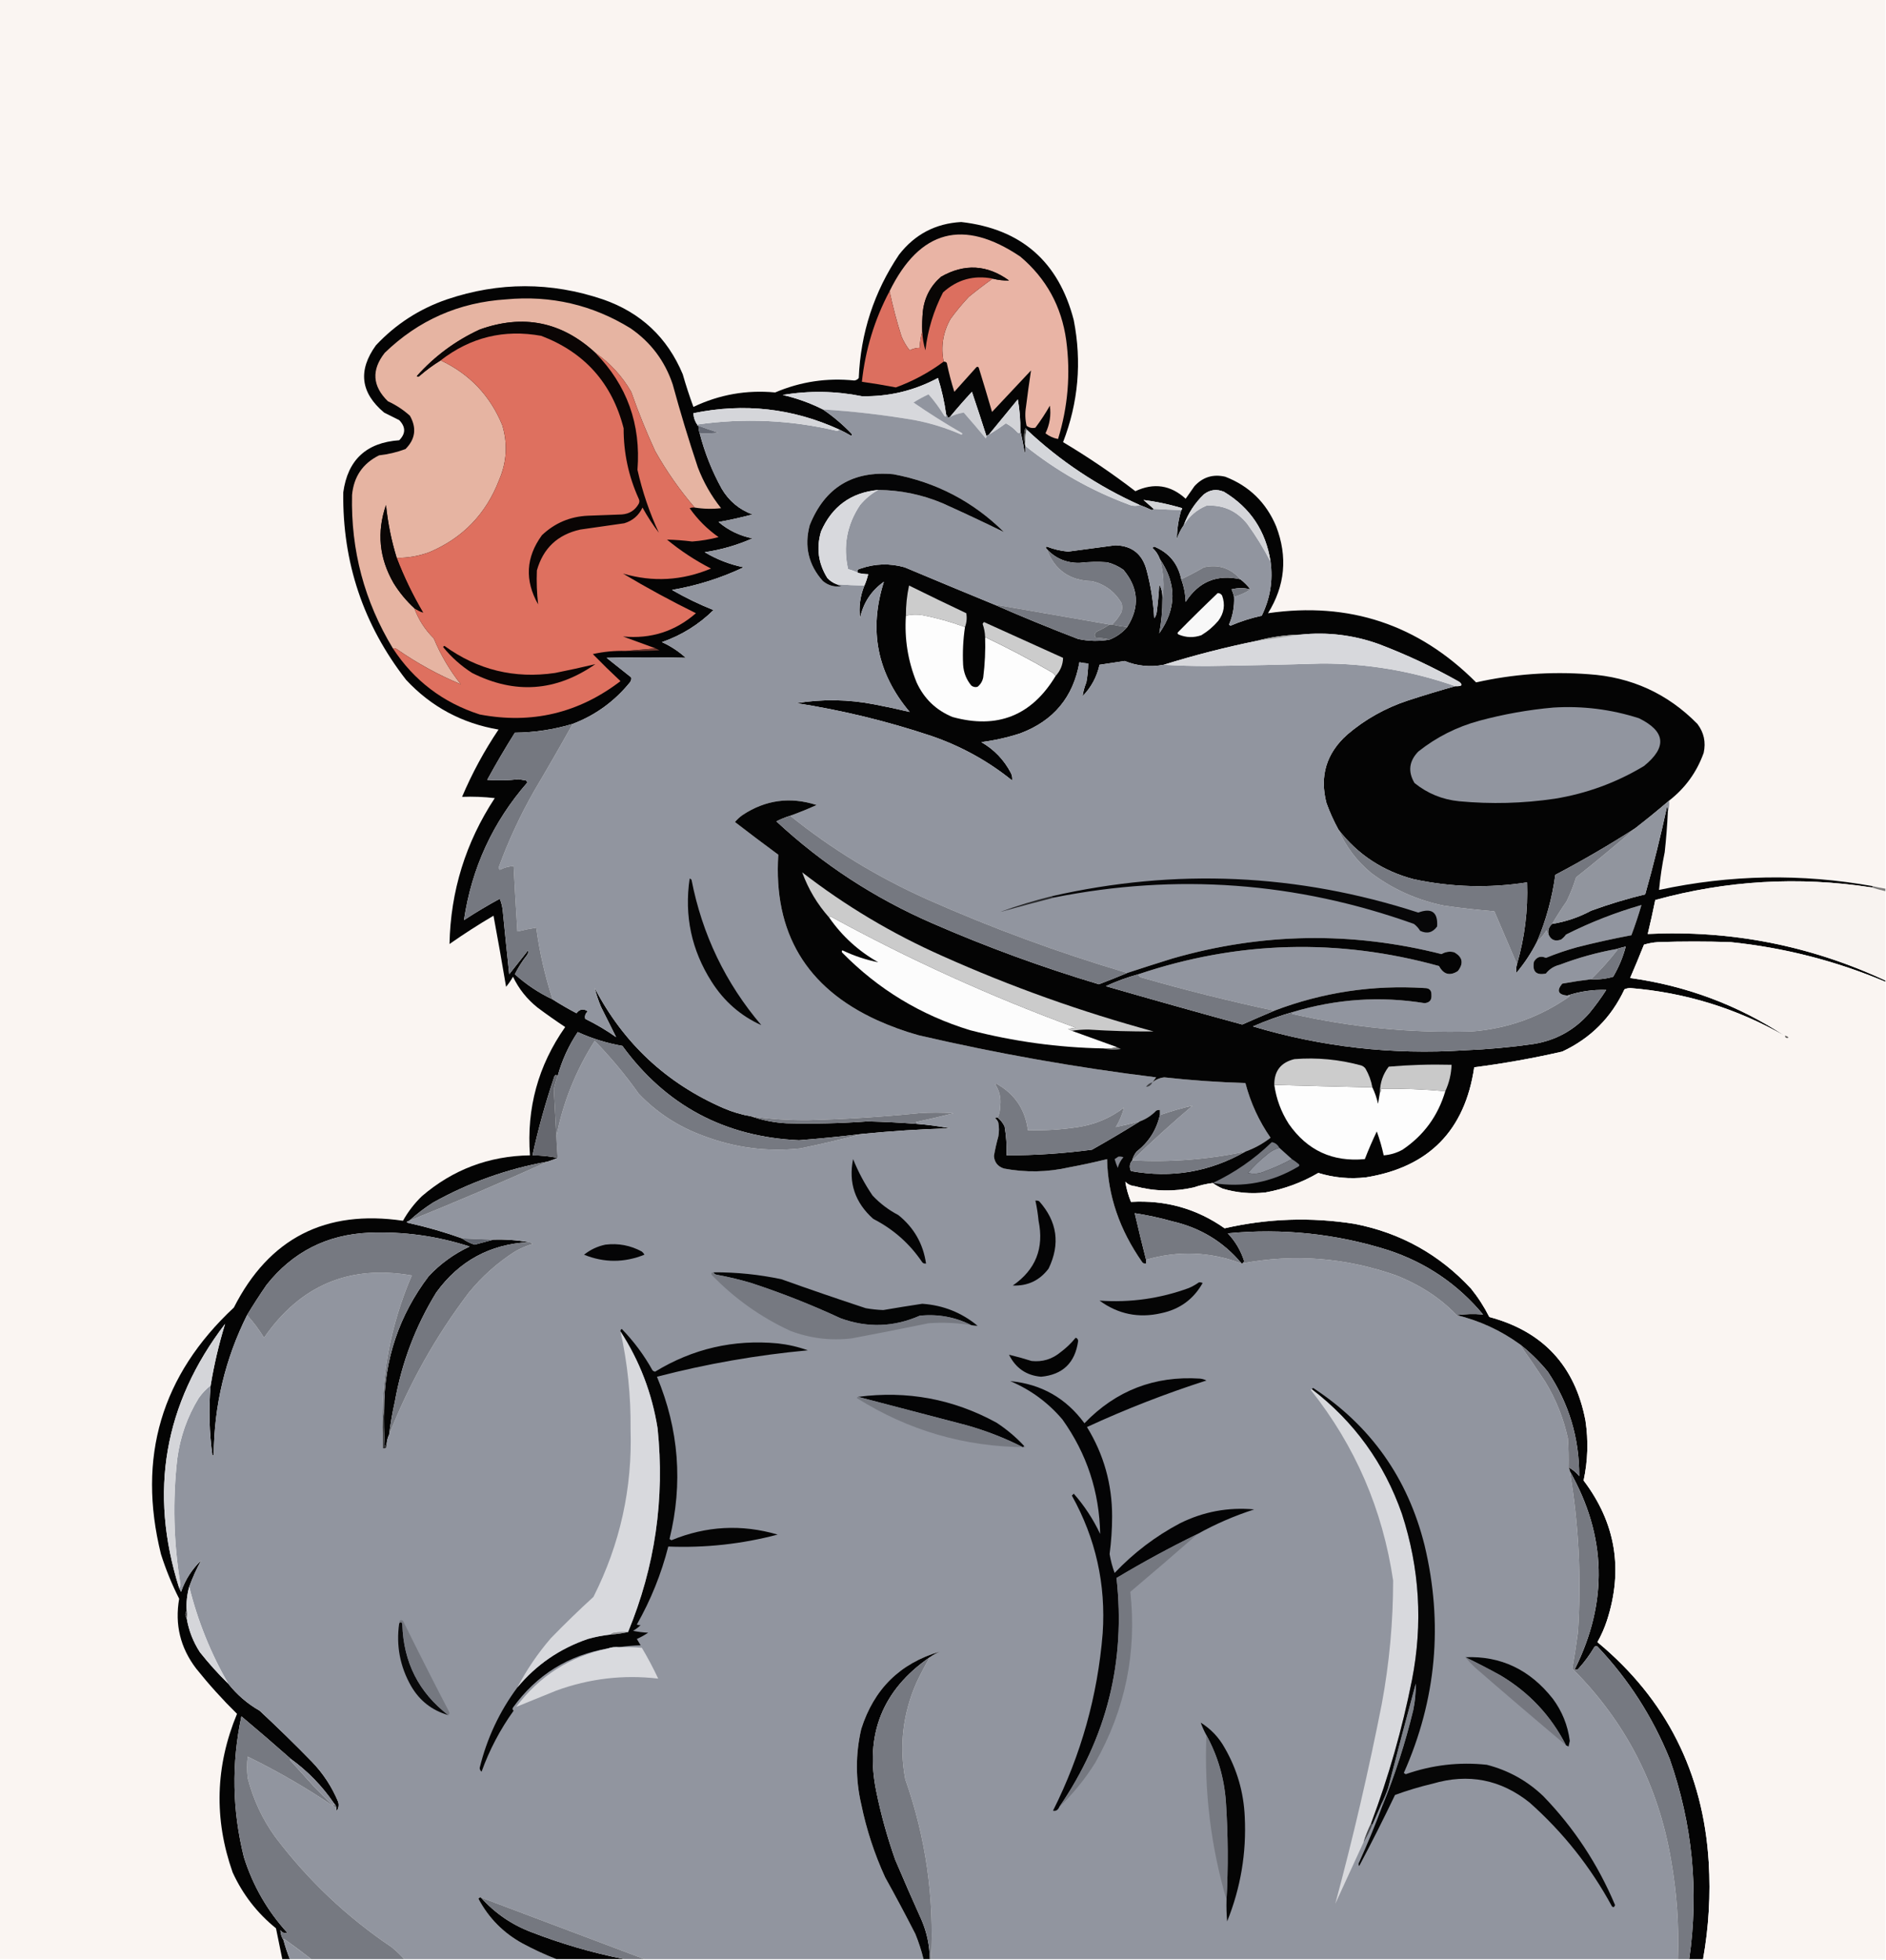 <?xml version="1.0" encoding="UTF-8"?>
<!DOCTYPE svg PUBLIC "-//W3C//DTD SVG 1.1//EN" "http://www.w3.org/Graphics/SVG/1.1/DTD/svg11.dtd">
<svg xmlns="http://www.w3.org/2000/svg" version="1.1" width="1500px" height="1558px" style="shape-rendering:geometricPrecision; text-rendering:geometricPrecision; image-rendering:optimizeQuality; fill-rule:evenodd; clip-rule:evenodd" xmlns:xlink="http://www.w3.org/1999/xlink">
<g><path style="opacity:1" fill="#faf5f2" d="M -0.5,-0.5 C 499.5,-0.5 999.5,-0.5 1499.5,-0.5C 1499.5,235.167 1499.5,470.833 1499.5,706.5C 1496.14,705.96 1492.8,705.294 1489.5,704.5C 1432.64,694.309 1375.97,695.309 1319.5,707.5C 1320.46,697.425 1321.96,687.425 1324,677.5C 1325.17,666.855 1326,656.189 1326.5,645.5C 1327.48,642.713 1327.81,639.713 1327.5,636.5C 1340.38,626.467 1349.54,613.8 1355,598.5C 1356.85,590.002 1355.19,582.335 1350,575.5C 1326.33,551.42 1297.5,538.254 1263.5,536C 1233.32,533.723 1203.48,535.89 1174,542.5C 1128.12,496.485 1072.95,478.151 1008.5,487.5C 1022.08,465.689 1024.24,442.689 1015,418.5C 1007.05,399.544 993.545,386.377 974.5,379C 964.847,376.748 956.681,379.248 950,386.5C 947.667,389.833 945.333,393.167 943,396.5C 931.059,385.611 917.725,383.611 903,390.5C 884.592,376.379 865.425,363.379 845.5,351.5C 857.652,320.011 860.485,287.678 854,254.5C 841.951,207.943 812.118,181.943 764.5,176.5C 744.055,177.639 727.555,186.306 715,202.5C 695.164,232.012 684.497,264.678 683,300.5C 682.161,301.624 680.994,302.291 679.5,302.5C 657.686,300.247 636.686,303.413 616.5,312C 593.727,309.856 572.061,313.689 551.5,323.5C 548.369,314.992 545.535,306.325 543,297.5C 530.751,268.268 509.584,248.435 479.5,238C 438.172,224.047 396.838,224.047 355.5,238C 333.584,245.532 314.751,257.699 299,274.5C 284.556,294.428 286.723,312.261 305.5,328C 309.5,330 313.5,332 317.5,334C 322.743,339.409 322.743,344.742 317.5,350C 291.331,351.839 276.498,365.673 273,391.5C 272.308,447.093 288.975,496.759 323,540.5C 342.951,561.896 367.451,575.062 396.5,580C 385.137,596.892 375.47,614.726 367.5,633.5C 376.192,633.169 384.859,633.502 393.5,634.5C 370.365,669.707 358.365,708.374 357.5,750.5C 369.015,742.431 380.682,734.931 392.5,728C 395.987,746.754 399.321,765.587 402.5,784.5C 404.58,782.007 406.414,779.341 408,776.5C 412.598,786.107 419.098,794.274 427.5,801C 434.718,806.394 442.051,811.56 449.5,816.5C 428.026,847.054 418.692,881.054 421.5,918.5C 388.817,919.001 360.15,929.835 335.5,951C 329.543,956.787 324.543,963.287 320.5,970.5C 258.809,961.425 213.976,984.425 186,1039.5C 128.302,1093.28 108.969,1158.61 128,1235.5C 131.866,1247.73 136.699,1259.56 142.5,1271C 138.909,1291.47 143.409,1309.97 156,1326.5C 166.161,1339.19 176.994,1351.19 188.5,1362.5C 171.245,1404.11 170.078,1446.11 185,1488.5C 193.026,1506.06 204.526,1520.9 219.5,1533C 221.118,1541.22 222.785,1549.38 224.5,1557.5C 149.5,1557.5 74.5,1557.5 -0.5,1557.5C -0.5,1038.17 -0.5,518.833 -0.5,-0.5 Z"/></g>
<g><path style="opacity:1" fill="#040404" d="M 1327.5,636.5 C 1318.64,644.083 1309.64,651.417 1300.5,658.5C 1279.96,671.693 1258.8,684.027 1237,695.5C 1234.5,713.851 1229.66,731.518 1222.5,748.5C 1218.03,757.42 1212.53,765.754 1206,773.5C 1205.67,771.153 1205.83,768.819 1206.5,766.5C 1212.67,745.314 1215.34,723.647 1214.5,701.5C 1184.33,706.196 1154.33,705.362 1124.5,699C 1099.86,692.538 1079.86,679.372 1064.5,659.5C 1060.81,652.79 1057.65,645.79 1055,638.5C 1049.39,616.988 1054.89,598.821 1071.5,584C 1085.65,571.918 1101.65,562.918 1119.5,557C 1132.21,552.838 1144.88,549.005 1157.5,545.5C 1162.75,545.727 1163.75,544.56 1160.5,542C 1139.92,530.377 1118.59,520.377 1096.5,512C 1076.39,504.822 1055.72,502.322 1034.5,504.5C 1022.5,504.789 1010.83,506.456 999.5,509.5C 974.469,514.591 949.802,520.924 925.5,528.5C 914.837,530.537 904.504,529.537 894.5,525.5C 887.817,526.506 881.15,527.506 874.5,528.5C 872.38,538.12 867.88,546.453 861,553.5C 861.512,549.793 862.512,546.126 864,542.5C 864.912,537.536 865.412,532.536 865.5,527.5C 863.139,527.326 860.806,526.993 858.5,526.5C 853.637,554.207 837.97,573.04 811.5,583C 801.406,586.295 791.073,588.628 780.5,590C 790.718,595.885 798.551,604.051 804,614.5C 804.991,616.447 805.325,618.447 805,620.5C 785.702,604.929 764.202,593.096 740.5,585C 705.59,573.356 669.924,564.689 633.5,559C 654.193,555.632 674.86,555.966 695.5,560C 704.967,561.796 714.3,563.796 723.5,566C 697.589,535.295 690.756,500.795 703,462.5C 692.928,469.626 686.594,479.293 684,491.5C 682.919,482.502 684.086,473.836 687.5,465.5C 688.784,462.598 689.784,459.598 690.5,456.5C 687.794,456.425 685.127,456.092 682.5,455.5C 681.395,453.7 682.061,452.533 684.5,452C 696.009,448.016 707.676,447.683 719.5,451C 743.139,460.934 766.806,470.768 790.5,480.5C 812.516,490.166 834.85,499.333 857.5,508C 865.804,509.795 874.137,509.961 882.5,508.5C 888.026,506.298 892.692,502.965 896.5,498.5C 906.578,482.608 905.578,467.441 893.5,453C 889.547,450.19 885.213,448.19 880.5,447C 873.158,446.478 865.825,446.645 858.5,447.5C 848.147,447.653 839.48,443.986 832.5,436.5C 831.537,435.637 831.537,434.97 832.5,434.5C 837.967,436.655 843.634,437.989 849.5,438.5C 862.014,436.879 874.514,435.212 887,433.5C 900.312,433.801 908.646,440.468 912,453.5C 915.302,465.949 917.302,478.616 918,491.5C 919.117,490.051 919.784,488.384 920,486.5C 920.95,479.193 921.617,471.86 922,464.5C 923.985,468.206 924.818,472.206 924.5,476.5C 924.528,485.638 923.695,494.638 922,503.5C 935.778,483.891 935.945,464.224 922.5,444.5C 921.265,441.042 919.265,438.042 916.5,435.5C 917,435.167 917.5,434.833 918,434.5C 929.742,439.406 936.909,448.073 939.5,460.5C 941.621,466.271 942.787,472.271 943,478.5C 953.362,462.4 967.862,456.4 986.5,460.5C 989.473,462.806 992.14,465.473 994.5,468.5C 989.519,467.272 984.519,467.272 979.5,468.5C 980.372,470.45 981.039,472.45 981.5,474.5C 981.838,482.141 980.505,489.475 977.5,496.5C 977.833,496.833 978.167,497.167 978.5,497.5C 986.57,494.032 994.903,491.366 1003.5,489.5C 1010.22,475.792 1012.55,461.459 1010.5,446.5C 1006.75,422.148 994.421,403.648 973.5,391C 967.734,388.554 962.401,389.221 957.5,393C 950.28,399.943 944.946,408.109 941.5,417.5C 939.17,420.827 937.337,424.493 936,428.5C 936.079,420.689 937.246,413.022 939.5,405.5C 940.751,404.528 940.418,403.861 938.5,403.5C 928.808,400.696 919.142,398.696 909.5,397.5C 912.186,399.856 914.853,402.189 917.5,404.5C 917.265,405.097 916.765,405.43 916,405.5C 912.87,404.016 909.703,402.683 906.5,401.5C 873.056,386.46 843.056,366.46 816.5,341.5C 816.44,340.957 816.107,340.624 815.5,340.5C 814.188,345.318 814.188,349.985 815.5,354.5C 815.662,356.527 815.495,358.527 815,360.5C 814.053,354.32 812.886,348.32 811.5,342.5C 811.638,334.1 810.971,325.767 809.5,317.5C 801.81,326.852 794.143,336.186 786.5,345.5C 785.833,345.833 785.167,346.167 784.5,346.5C 780.77,334.809 776.936,323.142 773,311.5C 766.935,318.058 761.102,324.725 755.5,331.5C 754.883,331.611 754.383,331.944 754,332.5C 753.768,331.263 753.268,330.263 752.5,329.5C 751.162,319.642 748.995,309.975 746,300.5C 727.079,310.605 706.913,315.439 685.5,315C 664.545,310.806 643.545,310.473 622.5,314C 633.663,316.554 644.33,320.387 654.5,325.5C 662.578,330.983 670.078,337.317 677,344.5C 677.667,345.167 677.667,345.833 677,346.5C 673.885,344.693 670.719,343.027 667.5,341.5C 630.352,324.536 591.686,320.203 551.5,328.5C 551.633,331.887 552.633,334.887 554.5,337.5C 554.5,338.167 554.833,338.5 555.5,338.5C 555.517,340.565 555.85,342.565 556.5,344.5C 560.467,359.898 566.3,374.565 574,388.5C 579.727,398.225 587.894,405.059 598.5,409C 589.558,411.388 580.558,413.388 571.5,415C 579.325,421.617 588.325,425.95 598.5,428C 586.38,433.383 573.714,437.05 560.5,439C 570.131,444.767 580.464,448.767 591.5,451C 573.311,459.619 554.311,465.619 534.5,469C 545.102,475.134 556.102,480.468 567.5,485C 555.778,496.541 542.111,505.041 526.5,510.5C 533.51,513.684 539.844,517.851 545.5,523C 524.516,522.46 503.516,522.46 482.5,523C 489,528.167 495.5,533.333 502,538.5C 502.315,539.908 501.982,541.241 501,542.5C 488.75,557.593 473.583,568.593 455.5,575.5C 440.522,579.996 425.188,582.329 409.5,582.5C 401.788,594.753 394.455,607.253 387.5,620C 395.845,620.622 404.179,620.456 412.5,619.5C 414.5,619.833 416.5,620.167 418.5,620.5C 418.709,621.086 419.043,621.586 419.5,622C 392.02,653.468 375.186,689.968 369,731.5C 378.252,725.456 387.752,719.789 397.5,714.5C 398.932,718.013 399.765,721.68 400,725.5C 401.601,741.841 403.267,758.174 405,774.5C 410,768.167 415,761.833 420,755.5C 420.315,756.908 419.982,758.241 419,759.5C 415.334,764.162 412.167,769.162 409.5,774.5C 418.488,782.662 428.488,789.329 439.5,794.5C 445.607,798.392 451.94,802.059 458.5,805.5C 461.013,802.164 464.013,801.664 467.5,804C 465.559,805.816 464.892,807.816 465.5,810C 474.079,814.203 482.246,819.037 490,824.5C 486.088,816.677 482.088,808.677 478,800.5C 475.898,795.526 474.231,790.526 473,785.5C 495.92,829.421 530.087,861.254 575.5,881C 582.592,884.049 589.925,886.216 597.5,887.5C 606.441,890.627 615.775,892.46 625.5,893C 647.022,893.568 668.522,893.068 690,891.5C 703.192,891.816 716.358,892.483 729.5,893.5C 738.224,894.192 746.891,895.358 755.5,897C 732.056,897.706 708.723,899.206 685.5,901.5C 668.885,903.526 652.219,905.192 635.5,906.5C 576.443,903.895 529.61,878.895 495,831.5C 482.705,829.346 470.871,825.68 459.5,820.5C 452.3,831.238 446.967,842.905 443.5,855.5C 442.603,854.402 441.77,854.402 441,855.5C 433.96,876.218 428.127,897.218 423.5,918.5C 430.251,918.511 436.918,919.178 443.5,920.5C 441.416,921.476 438.75,922.476 435.5,923.5C 403.351,929.272 373.018,940.105 344.5,956C 337.697,960.313 331.364,965.147 325.5,970.5C 322.848,971.294 323.015,971.96 326,972.5C 340.097,975.649 353.93,979.649 367.5,984.5C 370.498,986.666 373.832,988.333 377.5,989.5C 382.624,988.117 387.624,986.784 392.5,985.5C 401.918,985.208 411.251,985.875 420.5,987.5C 389.639,989.18 365.139,1002.51 347,1027.5C 330.502,1054.32 319.502,1083.32 314,1114.5C 312.046,1123.1 310.546,1131.77 309.5,1140.5C 307.989,1143.54 307.322,1146.88 307.5,1150.5C 306.778,1150.08 306.278,1149.42 306,1148.5C 305.5,1139.17 305.334,1129.84 305.5,1120.5C 305.495,1081.01 317.328,1045.68 341,1014.5C 350.331,1004.59 361.164,996.752 373.5,991C 347.58,982.599 320.913,978.932 293.5,980C 259.894,981.514 232.727,995.348 212,1021.5C 206.574,1029.36 201.407,1037.36 196.5,1045.5C 179.089,1080.38 170.255,1117.38 170,1156.5C 169.667,1156.83 169.333,1157.17 169,1157.5C 166.402,1138.87 165.902,1120.21 167.5,1101.5C 170.247,1084.85 174.08,1068.52 179,1052.5C 130.465,1116.04 118.299,1186.04 142.5,1262.5C 142.987,1263.47 143.487,1264.47 144,1265.5C 147.33,1255.85 152.663,1247.51 160,1240.5C 156.368,1247.11 153.202,1254.11 150.5,1261.5C 148.748,1267.66 148.082,1274 148.5,1280.5C 147.167,1282.5 147.167,1284.5 148.5,1286.5C 150.133,1296.23 153.633,1305.23 159,1313.5C 165.995,1322.33 173.495,1330.66 181.5,1338.5C 188.486,1347.33 196.819,1354.49 206.5,1360C 220.638,1373.14 234.471,1386.64 248,1400.5C 256.996,1409.83 263.996,1420.5 269,1432.5C 269.706,1434.97 269.373,1437.3 268,1439.5C 267.536,1438.91 267.369,1438.24 267.5,1437.5C 267.34,1435.85 266.674,1434.51 265.5,1433.5C 256.23,1419.9 244.897,1408.23 231.5,1398.5C 218.525,1387.03 205.359,1375.7 192,1364.5C 184.034,1402.03 184.7,1439.36 194,1476.5C 201.135,1499.11 212.635,1519.11 228.5,1536.5C 226.405,1537.23 224.572,1536.56 223,1534.5C 223.132,1537.39 223.965,1540.06 225.5,1542.5C 226.89,1547.61 228.556,1552.61 230.5,1557.5C 228.5,1557.5 226.5,1557.5 224.5,1557.5C 222.785,1549.38 221.118,1541.22 219.5,1533C 204.526,1520.9 193.026,1506.06 185,1488.5C 170.078,1446.11 171.245,1404.11 188.5,1362.5C 176.994,1351.19 166.161,1339.19 156,1326.5C 143.409,1309.97 138.909,1291.47 142.5,1271C 136.699,1259.56 131.866,1247.73 128,1235.5C 108.969,1158.61 128.302,1093.28 186,1039.5C 213.976,984.425 258.809,961.425 320.5,970.5C 324.543,963.287 329.543,956.787 335.5,951C 360.15,929.835 388.817,919.001 421.5,918.5C 418.692,881.054 428.026,847.054 449.5,816.5C 442.051,811.56 434.718,806.394 427.5,801C 419.098,794.274 412.598,786.107 408,776.5C 406.414,779.341 404.58,782.007 402.5,784.5C 399.321,765.587 395.987,746.754 392.5,728C 380.682,734.931 369.015,742.431 357.5,750.5C 358.365,708.374 370.365,669.707 393.5,634.5C 384.859,633.502 376.192,633.169 367.5,633.5C 375.47,614.726 385.137,596.892 396.5,580C 367.451,575.062 342.951,561.896 323,540.5C 288.975,496.759 272.308,447.093 273,391.5C 276.498,365.673 291.331,351.839 317.5,350C 322.743,344.742 322.743,339.409 317.5,334C 313.5,332 309.5,330 305.5,328C 286.723,312.261 284.556,294.428 299,274.5C 314.751,257.699 333.584,245.532 355.5,238C 396.838,224.047 438.172,224.047 479.5,238C 509.584,248.435 530.751,268.268 543,297.5C 545.535,306.325 548.369,314.992 551.5,323.5C 572.061,313.689 593.727,309.856 616.5,312C 636.686,303.413 657.686,300.247 679.5,302.5C 680.994,302.291 682.161,301.624 683,300.5C 684.497,264.678 695.164,232.012 715,202.5C 727.555,186.306 744.055,177.639 764.5,176.5C 812.118,181.943 841.951,207.943 854,254.5C 860.485,287.678 857.652,320.011 845.5,351.5C 865.425,363.379 884.592,376.379 903,390.5C 917.725,383.611 931.059,385.611 943,396.5C 945.333,393.167 947.667,389.833 950,386.5C 956.681,379.248 964.847,376.748 974.5,379C 993.545,386.377 1007.05,399.544 1015,418.5C 1024.24,442.689 1022.08,465.689 1008.5,487.5C 1072.95,478.151 1128.12,496.485 1174,542.5C 1203.48,535.89 1233.32,533.723 1263.5,536C 1297.5,538.254 1326.33,551.42 1350,575.5C 1355.19,582.335 1356.85,590.002 1355,598.5C 1349.54,613.8 1340.38,626.467 1327.5,636.5 Z"/></g>
<g><path style="opacity:1" fill="#e9b4a5" d="M 750.5,287.5 C 748.139,275.474 749.972,264.14 756,253.5C 760.456,247.375 765.289,241.542 770.5,236C 776.734,230.92 783.067,226.086 789.5,221.5C 793.792,222.594 798.126,223.094 802.5,223C 785.107,210.424 767.107,209.424 748.5,220C 740.121,227.256 735.288,236.423 734,247.5C 733.501,252.823 733.334,258.156 733.5,263.5C 732.291,267.618 731.624,271.951 731.5,276.5C 728.687,276.548 726.021,277.215 723.5,278.5C 720.844,275.199 718.678,271.532 717,267.5C 713.177,255.535 710.01,243.535 707.5,231.5C 731.525,182.664 766.191,173.498 811.5,204C 832.105,221.364 844.271,243.53 848,270.5C 851.561,297.199 849.394,323.366 841.5,349C 837.894,348.369 834.561,346.869 831.5,344.5C 834.888,337.508 836.055,330.174 835,322.5C 831.54,328.59 827.706,334.423 823.5,340C 820.965,340.617 818.632,340.117 816.5,338.5C 815.338,333.533 815.171,328.533 816,323.5C 817.221,313.751 818.554,304.084 820,294.5C 809.667,305.5 799.333,316.5 789,327.5C 785.593,315.782 782.093,304.116 778.5,292.5C 777.998,291.479 777.332,291.312 776.5,292C 770.667,298.5 764.833,305 759,311.5C 756.622,303.947 754.622,296.281 753,288.5C 752.329,287.748 751.496,287.414 750.5,287.5 Z"/></g>
<g><path style="opacity:1" fill="#090605" d="M 789.5,221.5 C 774.44,218.578 761.273,222.245 750,232.5C 742.557,246.924 737.891,262.258 736,278.5C 734.518,273.607 733.685,268.607 733.5,263.5C 733.334,258.156 733.501,252.823 734,247.5C 735.288,236.423 740.121,227.256 748.5,220C 767.107,209.424 785.107,210.424 802.5,223C 798.126,223.094 793.792,222.594 789.5,221.5 Z"/></g>
<g><path style="opacity:1" fill="#dc6f5f" d="M 789.5,221.5 C 783.067,226.086 776.734,230.92 770.5,236C 765.289,241.542 760.456,247.375 756,253.5C 749.972,264.14 748.139,275.474 750.5,287.5C 738.948,296.114 726.282,302.947 712.5,308C 703.605,306.295 694.605,304.795 685.5,303.5C 688.23,277.986 695.563,253.986 707.5,231.5C 710.01,243.535 713.177,255.535 717,267.5C 718.678,271.532 720.844,275.199 723.5,278.5C 726.021,277.215 728.687,276.548 731.5,276.5C 731.624,271.951 732.291,267.618 733.5,263.5C 733.685,268.607 734.518,273.607 736,278.5C 737.891,262.258 742.557,246.924 750,232.5C 761.273,222.245 774.44,218.578 789.5,221.5 Z"/></g>
<g><path style="opacity:1" fill="#e6b4a2" d="M 552.5,403.5 C 540.532,389.579 530.032,374.579 521,358.5C 513.926,343.122 507.593,327.455 502,311.5C 494.767,298.997 485.267,288.664 473.5,280.5C 446.686,255.75 416.019,249.583 381.5,262C 362.299,270.862 345.632,283.196 331.5,299C 332.167,299.667 332.833,299.667 333.5,299C 338.841,294.336 344.507,290.169 350.5,286.5C 373.476,297.31 389.809,314.476 399.5,338C 403.929,352.77 403.095,367.27 397,381.5C 386.598,408.567 368.098,427.734 341.5,439C 333.096,442.102 324.43,443.602 315.5,443.5C 311.272,429.805 308.439,415.805 307,401.5C 299.583,423.013 301.583,443.679 313,463.5C 317.579,470.914 323.079,477.581 329.5,483.5C 332.901,492.634 338.068,500.634 345,507.5C 350.515,520.705 357.681,532.871 366.5,544C 348.557,536.526 331.557,527.192 315.5,516C 314.552,515.517 313.552,515.351 312.5,515.5C 289.806,478.061 278.973,437.395 280,393.5C 281.362,378.916 288.529,368.416 301.5,362C 308.71,361.199 315.71,359.533 322.5,357C 330.372,349.09 331.538,340.257 326,330.5C 320.766,325.797 314.933,321.963 308.5,319C 296.136,306.92 295.303,294.087 306,280.5C 332.817,254.548 364.983,240.381 402.5,238C 438.166,234.66 471.166,242.327 501.5,261C 517.596,272.099 528.762,286.933 535,305.5C 541.049,327.696 547.715,349.696 555,371.5C 559.508,383.358 565.675,394.192 573.5,404C 566.42,404.795 559.42,404.628 552.5,403.5 Z"/></g>
<g><path style="opacity:1" fill="#0a0504" d="M 473.5,280.5 C 498.67,306.225 509.837,337.225 507,373.5C 510.915,390.914 516.582,407.581 524,423.5C 519.169,417.174 514.835,410.508 511,403.5C 508.038,409.792 503.205,413.959 496.5,416C 484.842,417.722 473.176,419.388 461.5,421C 443.498,425.004 431.998,435.837 427,453.5C 426.624,462.553 426.957,471.553 428,480.5C 417.199,461.405 418.199,443.071 431,425.5C 441.199,415.82 453.365,410.654 467.5,410C 476.5,409.667 485.5,409.333 494.5,409C 500.567,408.555 505.067,405.722 508,400.5C 508.667,399.167 508.667,397.833 508,396.5C 499.943,378.728 495.943,360.061 496,340.5C 486.814,304.651 464.98,280.151 430.5,267C 400.904,261.618 374.238,268.118 350.5,286.5C 344.507,290.169 338.841,294.336 333.5,299C 332.833,299.667 332.167,299.667 331.5,299C 345.632,283.196 362.299,270.862 381.5,262C 416.019,249.583 446.686,255.75 473.5,280.5 Z"/></g>
<g><path style="opacity:1" fill="#de705f" d="M 473.5,280.5 C 485.267,288.664 494.767,298.997 502,311.5C 507.593,327.455 513.926,343.122 521,358.5C 530.032,374.579 540.532,389.579 552.5,403.5C 551.127,403.343 549.793,403.51 548.5,404C 554.833,413 562.5,420.667 571.5,427C 564.607,428.816 557.607,429.982 550.5,430.5C 543.825,429.664 537.159,429.164 530.5,429C 541.311,437.91 552.977,445.576 565.5,452C 542.561,461.608 519.228,462.941 495.5,456C 514.395,467.281 533.728,477.781 553.5,487.5C 536.978,501.95 517.644,508.117 495.5,506C 504.186,509.169 512.852,512.336 521.5,515.5C 513.5,516.167 505.5,516.833 497.5,517.5C 488.713,517.246 480.046,518.08 471.5,520C 478.708,527.375 486.041,534.542 493.5,541.5C 460.109,567.015 422.775,575.848 381.5,568C 352.241,558.556 329.241,541.056 312.5,515.5C 313.552,515.351 314.552,515.517 315.5,516C 331.557,527.192 348.557,536.526 366.5,544C 357.681,532.871 350.515,520.705 345,507.5C 338.068,500.634 332.901,492.634 329.5,483.5C 331.789,485.006 334.123,486.173 336.5,487C 328.284,473.069 321.284,458.569 315.5,443.5C 324.43,443.602 333.096,442.102 341.5,439C 368.098,427.734 386.598,408.567 397,381.5C 403.095,367.27 403.929,352.77 399.5,338C 389.809,314.476 373.476,297.31 350.5,286.5C 374.238,268.118 400.904,261.618 430.5,267C 464.98,280.151 486.814,304.651 496,340.5C 495.943,360.061 499.943,378.728 508,396.5C 508.667,397.833 508.667,399.167 508,400.5C 505.067,405.722 500.567,408.555 494.5,409C 485.5,409.333 476.5,409.667 467.5,410C 453.365,410.654 441.199,415.82 431,425.5C 418.199,443.071 417.199,461.405 428,480.5C 426.957,471.553 426.624,462.553 427,453.5C 431.998,435.837 443.498,425.004 461.5,421C 473.176,419.388 484.842,417.722 496.5,416C 503.205,413.959 508.038,409.792 511,403.5C 514.835,410.508 519.169,417.174 524,423.5C 516.582,407.581 510.915,390.914 507,373.5C 509.837,337.225 498.67,306.225 473.5,280.5 Z"/></g>
<g><path style="opacity:1" fill="#d7d8dc" d="M 752.5,329.5 C 752.607,331.379 752.107,331.712 751,330.5C 747.31,324.44 743.143,318.773 738.5,313.5C 734.34,315.412 730.34,317.579 726.5,320C 738.829,328.5 751.496,336.5 764.5,344C 765.696,344.654 765.696,345.154 764.5,345.5C 752.602,340.275 740.269,336.442 727.5,334C 703.316,329.858 678.983,327.025 654.5,325.5C 644.33,320.387 633.663,316.554 622.5,314C 643.545,310.473 664.545,310.806 685.5,315C 706.913,315.439 727.079,310.605 746,300.5C 748.995,309.975 751.162,319.642 752.5,329.5 Z"/></g>
<g><path style="opacity:1" fill="#d1d2d6" d="M 784.5,346.5 C 784.631,347.239 784.464,347.906 784,348.5C 778.285,341.574 772.452,334.74 766.5,328C 762.717,328.545 759.05,329.712 755.5,331.5C 761.102,324.725 766.935,318.058 773,311.5C 776.936,323.142 780.77,334.809 784.5,346.5 Z"/></g>
<g><path style="opacity:1" fill="#91959f" d="M 752.5,329.5 C 753.268,330.263 753.768,331.263 754,332.5C 754.383,331.944 754.883,331.611 755.5,331.5C 759.05,329.712 762.717,328.545 766.5,328C 772.452,334.74 778.285,341.574 784,348.5C 784.464,347.906 784.631,347.239 784.5,346.5C 785.167,346.167 785.833,345.833 786.5,345.5C 791.111,342.733 795.611,339.733 800,336.5C 803.603,338.392 806.77,340.892 809.5,344C 810.816,344.528 811.483,344.028 811.5,342.5C 812.886,348.32 814.053,354.32 815,360.5C 815.495,358.527 815.662,356.527 815.5,354.5C 840.22,374.337 867.553,389.837 897.5,401C 900.623,402.351 903.623,402.518 906.5,401.5C 909.703,402.683 912.87,404.016 916,405.5C 916.765,405.43 917.265,405.097 917.5,404.5C 924.827,404.944 932.16,405.277 939.5,405.5C 937.246,413.022 936.079,420.689 936,428.5C 937.337,424.493 939.17,420.827 941.5,417.5C 945.757,410.417 951.757,405.25 959.5,402C 972.736,401.197 983.57,406.03 992,416.5C 998.944,426.062 1005.11,436.062 1010.5,446.5C 1012.55,461.459 1010.22,475.792 1003.5,489.5C 994.903,491.366 986.57,494.032 978.5,497.5C 978.167,497.167 977.833,496.833 977.5,496.5C 980.505,489.475 981.838,482.141 981.5,474.5C 986.743,473.028 991.076,471.028 994.5,468.5C 992.14,465.473 989.473,462.806 986.5,460.5C 978.688,451.59 969.021,448.424 957.5,451C 951.564,454.471 945.564,457.638 939.5,460.5C 936.909,448.073 929.742,439.406 918,434.5C 917.5,434.833 917,435.167 916.5,435.5C 919.265,438.042 921.265,441.042 922.5,444.5C 925.432,455.162 926.098,465.828 924.5,476.5C 924.818,472.206 923.985,468.206 922,464.5C 921.617,471.86 920.95,479.193 920,486.5C 919.784,488.384 919.117,490.051 918,491.5C 917.302,478.616 915.302,465.949 912,453.5C 908.646,440.468 900.312,433.801 887,433.5C 874.514,435.212 862.014,436.879 849.5,438.5C 843.634,437.989 837.967,436.655 832.5,434.5C 831.537,434.97 831.537,435.637 832.5,436.5C 838.693,453.104 850.693,461.604 868.5,462C 878.828,464.571 886.661,470.405 892,479.5C 892.667,481.833 892.667,484.167 892,486.5C 890.053,490.276 887.553,493.61 884.5,496.5C 883.833,496.5 883.167,496.5 882.5,496.5C 851.821,491.165 821.155,485.831 790.5,480.5C 766.806,470.768 743.139,460.934 719.5,451C 707.676,447.683 696.009,448.016 684.5,452C 682.061,452.533 681.395,453.7 682.5,455.5C 680.01,454.172 677.344,453.172 674.5,452.5C 670.382,434.168 673.548,417.168 684,401.5C 688.149,396.503 692.983,392.503 698.5,389.5C 716.143,389.659 733.143,393.159 749.5,400C 766.129,407.486 782.462,415.153 798.5,423C 773.966,398.731 744.632,383.397 710.5,377C 678.21,374.055 656.044,387.555 644,417.5C 639.505,434.324 643.005,449.157 654.5,462C 658.909,465.581 663.909,466.915 669.5,466C 667.942,465.79 666.609,465.29 665.5,464.5C 672.822,465.038 680.155,465.371 687.5,465.5C 684.086,473.836 682.919,482.502 684,491.5C 686.594,479.293 692.928,469.626 703,462.5C 690.756,500.795 697.589,535.295 723.5,566C 714.3,563.796 704.967,561.796 695.5,560C 674.86,555.966 654.193,555.632 633.5,559C 669.924,564.689 705.59,573.356 740.5,585C 764.202,593.096 785.702,604.929 805,620.5C 805.325,618.447 804.991,616.447 804,614.5C 798.551,604.051 790.718,595.885 780.5,590C 791.073,588.628 801.406,586.295 811.5,583C 837.97,573.04 853.637,554.207 858.5,526.5C 860.806,526.993 863.139,527.326 865.5,527.5C 865.412,532.536 864.912,537.536 864,542.5C 862.512,546.126 861.512,549.793 861,553.5C 867.88,546.453 872.38,538.12 874.5,528.5C 881.15,527.506 887.817,526.506 894.5,525.5C 904.504,529.537 914.837,530.537 925.5,528.5C 936.995,529.167 948.662,529.5 960.5,529.5C 990.672,529.073 1020.84,528.406 1051,527.5C 1087.56,527.399 1123.06,533.399 1157.5,545.5C 1144.88,549.005 1132.21,552.838 1119.5,557C 1101.65,562.918 1085.65,571.918 1071.5,584C 1054.89,598.821 1049.39,616.988 1055,638.5C 1057.65,645.79 1060.81,652.79 1064.5,659.5C 1070.34,672.952 1079,684.452 1090.5,694C 1107.8,706.98 1127.13,715.647 1148.5,720C 1161.79,721.902 1175.12,723.402 1188.5,724.5C 1194.55,738.59 1200.55,752.59 1206.5,766.5C 1205.83,768.819 1205.67,771.153 1206,773.5C 1212.53,765.754 1218.03,757.42 1222.5,748.5C 1225.46,745.94 1227.96,742.94 1230,739.5C 1230.23,740.737 1230.73,741.737 1231.5,742.5C 1233.25,747.182 1236.58,748.682 1241.5,747C 1243.05,745.903 1244.39,744.57 1245.5,743C 1264.79,733.295 1284.79,725.461 1305.5,719.5C 1303.14,727.583 1300.48,735.583 1297.5,743.5C 1283.09,746.215 1268.76,749.382 1254.5,753C 1245.99,755.336 1237.66,758.169 1229.5,761.5C 1225.47,759.674 1222.31,760.674 1220,764.5C 1218.55,772.386 1221.72,775.553 1229.5,774C 1232.32,770.42 1235.98,768.087 1240.5,767C 1255.13,761.426 1270.13,757.259 1285.5,754.5C 1285.94,754.435 1286.27,754.601 1286.5,755C 1280.03,763.3 1273.03,771.133 1265.5,778.5C 1257.81,779.432 1250.14,780.599 1242.5,782C 1237.86,787.567 1239.2,790.733 1246.5,791.5C 1247.24,791.369 1247.91,791.536 1248.5,792C 1225.13,808.458 1199.13,817.791 1170.5,820C 1122.22,821.399 1074.56,816.733 1027.5,806C 1028.06,805.617 1028.39,805.117 1028.5,804.5C 1062.87,794.14 1097.7,791.806 1133,797.5C 1136.98,797.187 1138.81,795.02 1138.5,791C 1138.64,787.302 1136.81,785.469 1133,785.5C 1091.88,782.875 1052.04,788.875 1013.5,803.5C 977.851,795.921 942.518,787.088 907.5,777C 906.244,776.583 905.577,775.75 905.5,774.5C 984.526,747.957 1064.19,745.791 1144.5,768C 1148.13,774.767 1153.13,776.1 1159.5,772C 1164.3,765.782 1163.3,760.782 1156.5,757C 1152.92,756.154 1149.58,756.654 1146.5,758.5C 1074.89,740.383 1003.56,741.55 932.5,762C 920.451,765.739 908.451,769.572 896.5,773.5C 842.2,757.456 789.2,737.956 737.5,715C 697.617,697.133 661.284,674.966 628.5,648.5C 635.625,645.959 642.625,643.125 649.5,640C 628.469,633.212 608.802,635.879 590.5,648C 588.269,649.61 586.269,651.443 584.5,653.5C 595.872,662.277 607.372,670.943 619,679.5C 615.048,741.445 641.215,785.278 697.5,811C 708.199,815.851 719.199,819.851 730.5,823C 792.884,837.511 855.884,848.678 919.5,856.5C 918.476,857.852 917.476,859.185 916.5,860.5C 919.21,858.232 922.377,856.899 926,856.5C 947.438,858.877 968.938,860.377 990.5,861C 994.602,876.703 1001.27,891.203 1010.5,904.5C 1004.46,909.191 997.79,912.857 990.5,915.5C 960.651,921.822 930.651,924.155 900.5,922.5C 916.032,907.468 932.032,892.968 948.5,879C 939.746,880.971 931.079,883.471 922.5,886.5C 922.5,885.167 922.5,883.833 922.5,882.5C 921.448,882.351 920.448,882.517 919.5,883C 915.793,886.85 911.46,889.683 906.5,891.5C 900.137,893.175 893.803,894.675 887.5,896C 890.475,891.05 892.641,885.883 894,880.5C 883.216,888.766 871.05,893.933 857.5,896C 844.248,898.052 830.914,898.886 817.5,898.5C 815.426,882.04 807.092,869.706 792.5,861.5C 792.167,861.667 791.833,861.833 791.5,862C 794.882,867.147 796.216,872.814 795.5,879C 795.485,882.576 794.818,885.742 793.5,888.5C 792.761,888.369 792.094,888.536 791.5,889C 792.701,889.903 793.535,891.069 794,892.5C 794.667,896.167 794.667,899.833 794,903.5C 792.578,908.608 791.412,913.774 790.5,919C 790.91,924.082 793.577,927.416 798.5,929C 815.866,932.266 833.199,931.933 850.5,928C 860.59,926.143 870.59,923.977 880.5,921.5C 881.037,950.328 890.371,977.661 908.5,1003.5C 909.325,1004.39 910.325,1004.72 911.5,1004.5C 911.5,1003.5 911.5,1002.5 911.5,1001.5C 937.154,994.071 962.487,995.071 987.5,1004.5C 1029.11,996.566 1070.11,999.732 1110.5,1014C 1129.78,1021.65 1145.78,1032.15 1158.5,1045.5C 1176.72,1049.95 1193.39,1057.61 1208.5,1068.5C 1215.48,1078.33 1222.31,1088.33 1229,1098.5C 1237.5,1112.5 1243.5,1127.5 1247,1143.5C 1247.5,1151.16 1247.67,1158.83 1247.5,1166.5C 1248.11,1167.39 1248.44,1168.39 1248.5,1169.5C 1255.65,1211.92 1257.82,1254.58 1255,1297.5C 1253.73,1307.21 1252.23,1316.87 1250.5,1326.5C 1292.7,1368.56 1318.87,1419.23 1329,1478.5C 1333.65,1504.64 1335.48,1530.97 1334.5,1557.5C 1136.5,1557.5 938.5,1557.5 740.5,1557.5C 743.128,1508.43 736.295,1460.76 720,1414.5C 715.059,1387.92 718.059,1362.26 729,1337.5C 732.271,1330.62 735.771,1323.96 739.5,1317.5C 741.977,1315.76 744.644,1314.26 747.5,1313C 715.885,1322.28 695.051,1342.78 685,1374.5C 680.367,1394.49 680.367,1414.49 685,1434.5C 689.136,1454.57 695.469,1473.91 704,1492.5C 712.255,1507.34 720.255,1522.34 728,1537.5C 730.673,1544.02 732.84,1550.69 734.5,1557.5C 660.5,1557.5 586.5,1557.5 512.5,1557.5C 469.204,1541.19 425.871,1524.86 382.5,1508.5C 381.624,1508.37 380.957,1508.7 380.5,1509.5C 388.641,1524.81 400.307,1536.64 415.5,1545C 424.351,1549.76 433.351,1553.93 442.5,1557.5C 402.167,1557.5 361.833,1557.5 321.5,1557.5C 318.433,1554.12 315.099,1550.95 311.5,1548C 275.87,1524.04 245.037,1494.87 219,1460.5C 208.707,1446.25 201.374,1430.58 197,1413.5C 196.333,1407.83 196.333,1402.17 197,1396.5C 221.632,1408.55 245.132,1422.22 267.5,1437.5C 267.369,1438.24 267.536,1438.91 268,1439.5C 269.373,1437.3 269.706,1434.97 269,1432.5C 263.996,1420.5 256.996,1409.83 248,1400.5C 234.471,1386.64 220.638,1373.14 206.5,1360C 196.819,1354.49 188.486,1347.33 181.5,1338.5C 167.516,1314.21 157.183,1288.55 150.5,1261.5C 153.202,1254.11 156.368,1247.11 160,1240.5C 152.663,1247.51 147.33,1255.85 144,1265.5C 143.487,1264.47 142.987,1263.47 142.5,1262.5C 143.147,1261.73 143.48,1260.73 143.5,1259.5C 138.026,1226.28 137.193,1192.95 141,1159.5C 143.296,1142.28 148.962,1126.28 158,1111.5C 160.668,1107.67 163.835,1104.33 167.5,1101.5C 165.902,1120.21 166.402,1138.87 169,1157.5C 169.333,1157.17 169.667,1156.83 170,1156.5C 170.255,1117.38 179.089,1080.38 196.5,1045.5C 201.521,1051.03 206.021,1057.03 210,1063.5C 238.772,1021.81 277.939,1005.31 327.5,1014C 310.217,1054.24 302.55,1096.07 304.5,1139.5C 304.5,1143.5 304.5,1147.5 304.5,1151.5C 305.791,1151.74 306.791,1151.4 307.5,1150.5C 307.322,1146.88 307.989,1143.54 309.5,1140.5C 325.502,1099.82 346.669,1062.15 373,1027.5C 383.486,1014.69 395.652,1003.86 409.5,995C 413.945,992.443 418.611,990.443 423.5,989C 422.756,987.961 421.756,987.461 420.5,987.5C 411.251,985.875 401.918,985.208 392.5,985.5C 384.16,985.309 375.826,984.976 367.5,984.5C 353.93,979.649 340.097,975.649 326,972.5C 323.015,971.96 322.848,971.294 325.5,970.5C 362.571,955.594 399.238,939.927 435.5,923.5C 438.75,922.476 441.416,921.476 443.5,920.5C 443.093,914.839 442.76,909.172 442.5,903.5C 447.871,876.214 458.038,850.881 473,827.5C 485.797,840.624 497.463,854.624 508,869.5C 522.511,884.664 539.677,895.831 559.5,903C 584.399,912.487 610.066,915.821 636.5,913C 653.068,909.606 669.401,905.773 685.5,901.5C 708.723,899.206 732.056,897.706 755.5,897C 746.891,895.358 738.224,894.192 729.5,893.5C 729.389,892.883 729.056,892.383 728.5,892C 738.553,889.871 748.553,887.537 758.5,885C 749.167,884.333 739.833,884.333 730.5,885C 701.566,887.918 672.566,889.751 643.5,890.5C 628.076,890.714 612.743,889.714 597.5,887.5C 589.925,886.216 582.592,884.049 575.5,881C 530.087,861.254 495.92,829.421 473,785.5C 474.231,790.526 475.898,795.526 478,800.5C 482.088,808.677 486.088,816.677 490,824.5C 482.246,819.037 474.079,814.203 465.5,810C 464.892,807.816 465.559,805.816 467.5,804C 464.013,801.664 461.013,802.164 458.5,805.5C 451.94,802.059 445.607,798.392 439.5,794.5C 433.444,775.94 429.111,756.94 426.5,737.5C 421.464,738.289 416.464,739.289 411.5,740.5C 410.39,723.175 409.39,705.842 408.5,688.5C 404.622,688.719 400.956,689.719 397.5,691.5C 397.167,691 396.833,690.5 396.5,690C 404.216,668.73 413.716,648.23 425,628.5C 435.422,610.928 445.589,593.261 455.5,575.5C 473.583,568.593 488.75,557.593 501,542.5C 501.982,541.241 502.315,539.908 502,538.5C 495.5,533.333 489,528.167 482.5,523C 503.516,522.46 524.516,522.46 545.5,523C 539.844,517.851 533.51,513.684 526.5,510.5C 542.111,505.041 555.778,496.541 567.5,485C 556.102,480.468 545.102,475.134 534.5,469C 554.311,465.619 573.311,459.619 591.5,451C 580.464,448.767 570.131,444.767 560.5,439C 573.714,437.05 586.38,433.383 598.5,428C 588.325,425.95 579.325,421.617 571.5,415C 580.558,413.388 589.558,411.388 598.5,409C 587.894,405.059 579.727,398.225 574,388.5C 566.3,374.565 560.467,359.898 556.5,344.5C 561.511,344.666 566.511,344.499 571.5,344C 566.106,342.258 560.773,340.424 555.5,338.5C 554.833,338.5 554.5,338.167 554.5,337.5C 591.852,332.178 628.852,333.845 665.5,342.5C 666.416,342.457 667.083,342.124 667.5,341.5C 670.719,343.027 673.885,344.693 677,346.5C 677.667,345.833 677.667,345.167 677,344.5C 670.078,337.317 662.578,330.983 654.5,325.5C 678.983,327.025 703.316,329.858 727.5,334C 740.269,336.442 752.602,340.275 764.5,345.5C 765.696,345.154 765.696,344.654 764.5,344C 751.496,336.5 738.829,328.5 726.5,320C 730.34,317.579 734.34,315.412 738.5,313.5C 743.143,318.773 747.31,324.44 751,330.5C 752.107,331.712 752.607,331.379 752.5,329.5 Z"/></g>
<g><path style="opacity:1" fill="#d2d3d7" d="M 811.5,342.5 C 811.483,344.028 810.816,344.528 809.5,344C 806.77,340.892 803.603,338.392 800,336.5C 795.611,339.733 791.111,342.733 786.5,345.5C 794.143,336.186 801.81,326.852 809.5,317.5C 810.971,325.767 811.638,334.1 811.5,342.5 Z"/></g>
<g><path style="opacity:1" fill="#d5d6da" d="M 667.5,341.5 C 667.083,342.124 666.416,342.457 665.5,342.5C 628.852,333.845 591.852,332.178 554.5,337.5C 552.633,334.887 551.633,331.887 551.5,328.5C 591.686,320.203 630.352,324.536 667.5,341.5 Z"/></g>
<g><path style="opacity:1" fill="#656974" d="M 555.5,338.5 C 560.773,340.424 566.106,342.258 571.5,344C 566.511,344.499 561.511,344.666 556.5,344.5C 555.85,342.565 555.517,340.565 555.5,338.5 Z"/></g>
<g><path style="opacity:1" fill="#535353" d="M 816.5,341.5 C 815.515,345.634 815.182,349.968 815.5,354.5C 814.188,349.985 814.188,345.318 815.5,340.5C 816.107,340.624 816.44,340.957 816.5,341.5 Z"/></g>
<g><path style="opacity:1" fill="#d4d6da" d="M 816.5,341.5 C 843.056,366.46 873.056,386.46 906.5,401.5C 903.623,402.518 900.623,402.351 897.5,401C 867.553,389.837 840.22,374.337 815.5,354.5C 815.182,349.968 815.515,345.634 816.5,341.5 Z"/></g>
<g><path style="opacity:1" fill="#050506" d="M 698.5,389.5 C 676.909,391.554 661.742,402.554 653,422.5C 649.12,435.585 650.787,447.918 658,459.5C 660.128,461.808 662.628,463.474 665.5,464.5C 666.609,465.29 667.942,465.79 669.5,466C 663.909,466.915 658.909,465.581 654.5,462C 643.005,449.157 639.505,434.324 644,417.5C 656.044,387.555 678.21,374.055 710.5,377C 744.632,383.397 773.966,398.731 798.5,423C 782.462,415.153 766.129,407.486 749.5,400C 733.143,393.159 716.143,389.659 698.5,389.5 Z"/></g>
<g><path style="opacity:1" fill="#d8d9dd" d="M 698.5,389.5 C 692.983,392.503 688.149,396.503 684,401.5C 673.548,417.168 670.382,434.168 674.5,452.5C 677.344,453.172 680.01,454.172 682.5,455.5C 685.127,456.092 687.794,456.425 690.5,456.5C 689.784,459.598 688.784,462.598 687.5,465.5C 680.155,465.371 672.822,465.038 665.5,464.5C 662.628,463.474 660.128,461.808 658,459.5C 650.787,447.918 649.12,435.585 653,422.5C 661.742,402.554 676.909,391.554 698.5,389.5 Z"/></g>
<g><path style="opacity:1" fill="#d4d5d9" d="M 1010.5,446.5 C 1005.11,436.062 998.944,426.062 992,416.5C 983.57,406.03 972.736,401.197 959.5,402C 951.757,405.25 945.757,410.417 941.5,417.5C 944.946,408.109 950.28,399.943 957.5,393C 962.401,389.221 967.734,388.554 973.5,391C 994.421,403.648 1006.75,422.148 1010.5,446.5 Z"/></g>
<g><path style="opacity:1" fill="#d2d3d6" d="M 939.5,405.5 C 932.16,405.277 924.827,404.944 917.5,404.5C 914.853,402.189 912.186,399.856 909.5,397.5C 919.142,398.696 928.808,400.696 938.5,403.5C 940.418,403.861 940.751,404.528 939.5,405.5 Z"/></g>
<g><path style="opacity:1" fill="#0a0605" d="M 315.5,443.5 C 321.284,458.569 328.284,473.069 336.5,487C 334.123,486.173 331.789,485.006 329.5,483.5C 323.079,477.581 317.579,470.914 313,463.5C 301.583,443.679 299.583,423.013 307,401.5C 308.439,415.805 311.272,429.805 315.5,443.5 Z"/></g>
<g><path style="opacity:1" fill="#757880" d="M 832.5,436.5 C 839.48,443.986 848.147,447.653 858.5,447.5C 865.825,446.645 873.158,446.478 880.5,447C 885.213,448.19 889.547,450.19 893.5,453C 905.578,467.441 906.578,482.608 896.5,498.5C 892.454,498.048 888.454,497.381 884.5,496.5C 887.553,493.61 890.053,490.276 892,486.5C 892.667,484.167 892.667,481.833 892,479.5C 886.661,470.405 878.828,464.571 868.5,462C 850.693,461.604 838.693,453.104 832.5,436.5 Z"/></g>
<g><path style="opacity:1" fill="#72757d" d="M 922.5,444.5 C 935.945,464.224 935.778,483.891 922,503.5C 923.695,494.638 924.528,485.638 924.5,476.5C 926.098,465.828 925.432,455.162 922.5,444.5 Z"/></g>
<g><path style="opacity:1" fill="#757880" d="M 986.5,460.5 C 967.862,456.4 953.362,462.4 943,478.5C 942.787,472.271 941.621,466.271 939.5,460.5C 945.564,457.638 951.564,454.471 957.5,451C 969.021,448.424 978.688,451.59 986.5,460.5 Z"/></g>
<g><path style="opacity:1" fill="#cccccc" d="M 767.5,498.5 C 756.452,494.43 745.118,491.263 733.5,489C 729.113,488.294 724.78,488.46 720.5,489.5C 720.466,481.371 721.299,473.371 723,465.5C 738.09,472.962 753.257,480.295 768.5,487.5C 769.167,491.195 768.833,494.861 767.5,498.5 Z"/></g>
<g><path style="opacity:1" fill="#73767e" d="M 994.5,468.5 C 991.076,471.028 986.743,473.028 981.5,474.5C 981.039,472.45 980.372,470.45 979.5,468.5C 984.519,467.272 989.519,467.272 994.5,468.5 Z"/></g>
<g><path style="opacity:1" fill="#f8f8f8" d="M 968.5,471.5 C 970.017,471.511 971.184,472.177 972,473.5C 974.572,480.682 973.572,487.349 969,493.5C 965.088,498.083 960.588,501.917 955.5,505C 949.389,507.122 943.389,506.955 937.5,504.5C 936.479,503.998 936.312,503.332 937,502.5C 947.395,491.937 957.895,481.604 968.5,471.5 Z"/></g>
<g><path style="opacity:1" fill="#757880" d="M 790.5,480.5 C 821.155,485.831 851.821,491.165 882.5,496.5C 879.389,498.559 876.056,500.392 872.5,502C 870.473,503.396 870.14,505.062 871.5,507C 875.356,507.177 879.023,507.677 882.5,508.5C 874.137,509.961 865.804,509.795 857.5,508C 834.85,499.333 812.516,490.166 790.5,480.5 Z"/></g>
<g><path style="opacity:1" fill="#fdfdfd" d="M 767.5,498.5 C 766.007,508.452 765.507,518.452 766,528.5C 766.414,534.752 768.581,540.252 772.5,545C 774.044,546.187 775.711,546.52 777.5,546C 779.894,544.048 781.394,541.548 782,538.5C 783.344,527.882 783.844,517.216 783.5,506.5C 801.921,515.21 819.921,524.71 837.5,535C 838.381,535.708 839.047,536.542 839.5,537.5C 820.474,569.013 793.14,579.847 757.5,570C 744.393,564.559 734.893,555.393 729,542.5C 722.1,525.518 719.267,507.852 720.5,489.5C 724.78,488.46 729.113,488.294 733.5,489C 745.118,491.263 756.452,494.43 767.5,498.5 Z"/></g>
<g><path style="opacity:1" fill="#cccccc" d="M 839.5,537.5 C 839.047,536.542 838.381,535.708 837.5,535C 819.921,524.71 801.921,515.21 783.5,506.5C 783.393,502.902 782.726,499.402 781.5,496C 781.833,495.5 782.167,495 782.5,494.5C 803.5,504 824.5,513.5 845.5,523C 845.367,528.455 843.367,533.288 839.5,537.5 Z"/></g>
<g><path style="opacity:1" fill="#5f6268" d="M 882.5,496.5 C 883.167,496.5 883.833,496.5 884.5,496.5C 888.454,497.381 892.454,498.048 896.5,498.5C 892.692,502.965 888.026,506.298 882.5,508.5C 879.023,507.677 875.356,507.177 871.5,507C 870.14,505.062 870.473,503.396 872.5,502C 876.056,500.392 879.389,498.559 882.5,496.5 Z"/></g>
<g><path style="opacity:1" fill="#d7d8dc" d="M 1157.5,545.5 C 1123.06,533.399 1087.56,527.399 1051,527.5C 1020.84,528.406 990.672,529.073 960.5,529.5C 948.662,529.5 936.995,529.167 925.5,528.5C 949.802,520.924 974.469,514.591 999.5,509.5C 1011.23,508.049 1022.9,506.383 1034.5,504.5C 1055.72,502.322 1076.39,504.822 1096.5,512C 1118.59,520.377 1139.92,530.377 1160.5,542C 1163.75,544.56 1162.75,545.727 1157.5,545.5 Z"/></g>
<g><path style="opacity:1" fill="#a4a5a5" d="M 1034.5,504.5 C 1022.9,506.383 1011.23,508.049 999.5,509.5C 1010.83,506.456 1022.5,504.789 1034.5,504.5 Z"/></g>
<g><path style="opacity:1" fill="#090403" d="M 352.5,514.5 C 352.56,513.957 352.893,513.624 353.5,513.5C 379.845,532.586 409.178,539.753 441.5,535C 452.289,532.839 462.955,530.506 473.5,528C 442.232,549.791 409.565,552.124 375.5,535C 366.72,529.386 359.054,522.552 352.5,514.5 Z"/></g>
<g><path style="opacity:1" fill="#703930" d="M 521.5,515.5 C 522.473,515.987 523.473,516.487 524.5,517C 515.506,517.5 506.506,517.666 497.5,517.5C 505.5,516.833 513.5,516.167 521.5,515.5 Z"/></g>
<g><path style="opacity:1" fill="#91959f" d="M 1235.5,562.5 C 1258.73,561.071 1281.4,563.904 1303.5,571C 1324.7,581.397 1326.03,594.063 1307.5,609C 1285.53,622.214 1261.86,630.881 1236.5,635C 1211.24,638.722 1185.91,639.388 1160.5,637C 1147.18,635.676 1135.35,630.842 1125,622.5C 1119.64,613.442 1120.64,605.108 1128,597.5C 1142.41,586.045 1158.58,577.879 1176.5,573C 1196.01,567.751 1215.67,564.251 1235.5,562.5 Z"/></g>
<g><path style="opacity:1" fill="#757880" d="M 455.5,575.5 C 445.589,593.261 435.422,610.928 425,628.5C 413.716,648.23 404.216,668.73 396.5,690C 396.833,690.5 397.167,691 397.5,691.5C 400.956,689.719 404.622,688.719 408.5,688.5C 409.39,705.842 410.39,723.175 411.5,740.5C 416.464,739.289 421.464,738.289 426.5,737.5C 429.111,756.94 433.444,775.94 439.5,794.5C 428.488,789.329 418.488,782.662 409.5,774.5C 412.167,769.162 415.334,764.162 419,759.5C 419.982,758.241 420.315,756.908 420,755.5C 415,761.833 410,768.167 405,774.5C 403.267,758.174 401.601,741.841 400,725.5C 399.765,721.68 398.932,718.013 397.5,714.5C 387.752,719.789 378.252,725.456 369,731.5C 375.186,689.968 392.02,653.468 419.5,622C 419.043,621.586 418.709,621.086 418.5,620.5C 416.5,620.167 414.5,619.833 412.5,619.5C 404.179,620.456 395.845,620.622 387.5,620C 394.455,607.253 401.788,594.753 409.5,582.5C 425.188,582.329 440.522,579.996 455.5,575.5 Z"/></g>
<g><path style="opacity:1" fill="#040404" d="M 628.5,648.5 C 624.703,649.709 621.036,651.209 617.5,653C 654.083,686.979 695.416,713.979 741.5,734C 784.655,752.823 828.822,768.99 874,782.5C 881.645,779.585 889.145,776.585 896.5,773.5C 908.451,769.572 920.451,765.739 932.5,762C 1003.56,741.55 1074.89,740.383 1146.5,758.5C 1149.58,756.654 1152.92,756.154 1156.5,757C 1163.3,760.782 1164.3,765.782 1159.5,772C 1153.13,776.1 1148.13,774.767 1144.5,768C 1064.19,745.791 984.526,747.957 905.5,774.5C 896.555,776.981 887.889,780.147 879.5,784C 915.59,794.418 951.757,804.585 988,814.5C 996.56,810.712 1005.06,807.045 1013.5,803.5C 1052.04,788.875 1091.88,782.875 1133,785.5C 1136.81,785.469 1138.64,787.302 1138.5,791C 1138.81,795.02 1136.98,797.187 1133,797.5C 1097.7,791.806 1062.87,794.14 1028.5,804.5C 1017.59,807.637 1006.92,811.47 996.5,816C 1051.3,832.349 1107.3,838.683 1164.5,835C 1182.92,834.269 1201.26,832.603 1219.5,830C 1237.35,827.16 1252.19,818.994 1264,805.5C 1268.87,799.599 1273.37,793.433 1277.5,787C 1266.79,786.666 1256.46,788.166 1246.5,791.5C 1239.2,790.733 1237.86,787.567 1242.5,782C 1250.14,780.599 1257.81,779.432 1265.5,778.5C 1271.49,778.849 1277.33,778.182 1283,776.5C 1287.5,768.847 1290.84,760.847 1293,752.5C 1290.39,753.123 1287.89,753.79 1285.5,754.5C 1270.13,757.259 1255.13,761.426 1240.5,767C 1235.98,768.087 1232.32,770.42 1229.5,774C 1221.72,775.553 1218.55,772.386 1220,764.5C 1222.31,760.674 1225.47,759.674 1229.5,761.5C 1237.66,758.169 1245.99,755.336 1254.5,753C 1268.76,749.382 1283.09,746.215 1297.5,743.5C 1300.48,735.583 1303.14,727.583 1305.5,719.5C 1284.79,725.461 1264.79,733.295 1245.5,743C 1244.39,744.57 1243.05,745.903 1241.5,747C 1236.58,748.682 1233.25,747.182 1231.5,742.5C 1231.02,739.212 1232.02,736.545 1234.5,734.5C 1245.34,732.758 1255.68,729.258 1265.5,724C 1279.6,718.854 1293.94,714.521 1308.5,711C 1315.07,687.696 1320.9,664.196 1326,640.5C 1326.49,642.134 1326.66,643.801 1326.5,645.5C 1326,656.189 1325.17,666.855 1324,677.5C 1321.96,687.425 1320.46,697.425 1319.5,707.5C 1375.97,695.309 1432.64,694.309 1489.5,704.5C 1489.5,705.167 1489.17,705.5 1488.5,705.5C 1430.44,696.571 1373.11,699.904 1316.5,715.5C 1314.66,724.54 1312.66,733.54 1310.5,742.5C 1376.61,739.322 1439.61,751.656 1499.5,779.5C 1499.5,779.833 1499.5,780.167 1499.5,780.5C 1460.12,763.904 1419.12,753.404 1376.5,749C 1357.17,748.333 1337.83,748.333 1318.5,749C 1314.75,749.26 1311.08,749.927 1307.5,751C 1303.99,759.865 1300.32,768.699 1296.5,777.5C 1341.11,783.66 1382.11,798.993 1419.5,823.5C 1381.36,801.714 1340.36,789.047 1296.5,785.5C 1294.9,785.551 1293.4,785.884 1292,786.5C 1281.47,809.025 1264.97,825.525 1242.5,836C 1219.36,841.309 1196.03,845.475 1172.5,848.5C 1165.08,898.757 1136.41,927.923 1086.5,936C 1073.55,937.477 1060.89,936.311 1048.5,932.5C 1035.39,940.146 1021.39,945.312 1006.5,948C 994.941,949.294 983.608,948.294 972.5,945C 969.609,943.726 966.942,942.226 964.5,940.5C 959.399,941.143 954.399,942.309 949.5,944C 933.752,947.537 918.085,947.203 902.5,943C 899.568,942.728 897.068,941.562 895,939.5C 895.856,944.914 897.356,950.248 899.5,955.5C 926.948,953.898 951.782,960.898 974,976.5C 1008.26,968.631 1042.76,967.464 1077.5,973C 1114.01,980.167 1144.84,997.333 1170,1024.5C 1175.62,1031.46 1180.45,1038.96 1184.5,1047C 1227.27,1058.44 1252.77,1085.94 1261,1129.5C 1263.38,1145.44 1262.88,1161.27 1259.5,1177C 1285.08,1210.79 1291.24,1247.96 1278,1288.5C 1276.05,1294.4 1273.55,1300.07 1270.5,1305.5C 1325.14,1350.77 1354.64,1409.1 1359,1480.5C 1360.55,1506.37 1359.05,1532.03 1354.5,1557.5C 1350.83,1557.5 1347.17,1557.5 1343.5,1557.5C 1351.28,1503.17 1346.11,1450.17 1328,1398.5C 1314.41,1364.95 1295.25,1335.11 1270.5,1309C 1269.55,1308.38 1268.72,1308.55 1268,1309.5C 1264.41,1315.59 1260.25,1321.25 1255.5,1326.5C 1254.64,1327.58 1253.64,1327.75 1252.5,1327C 1279.1,1273.62 1277.76,1221.12 1248.5,1169.5C 1248.44,1168.39 1248.11,1167.39 1247.5,1166.5C 1250.69,1168.17 1253.52,1170.51 1256,1173.5C 1256.13,1143.24 1247.8,1115.57 1231,1090.5C 1224.29,1082.29 1216.79,1074.96 1208.5,1068.5C 1193.39,1057.61 1176.72,1049.95 1158.5,1045.5C 1165.35,1044.58 1172.35,1044.41 1179.5,1045C 1159.41,1020.94 1134.41,1003.94 1104.5,994C 1062.81,980.794 1020.14,976.294 976.5,980.5C 982.496,986.835 986.83,994.168 989.5,1002.5C 989.253,1003.71 988.586,1004.38 987.5,1004.5C 973.111,987.286 954.777,976.119 932.5,971C 922.613,968.194 912.613,966.027 902.5,964.5C 905.391,976.98 908.391,989.313 911.5,1001.5C 911.5,1002.5 911.5,1003.5 911.5,1004.5C 910.325,1004.72 909.325,1004.39 908.5,1003.5C 890.371,977.661 881.037,950.328 880.5,921.5C 870.59,923.977 860.59,926.143 850.5,928C 833.199,931.933 815.866,932.266 798.5,929C 793.577,927.416 790.91,924.082 790.5,919C 791.412,913.774 792.578,908.608 794,903.5C 794.667,899.833 794.667,896.167 794,892.5C 793.535,891.069 792.701,889.903 791.5,889C 792.094,888.536 792.761,888.369 793.5,888.5C 795.784,890.361 797.618,892.695 799,895.5C 800.311,903.105 800.811,910.772 800.5,918.5C 823.264,918.505 845.931,917.005 868.5,914C 881.395,906.726 894.062,899.226 906.5,891.5C 911.46,889.683 915.793,886.85 919.5,883C 920.448,882.517 921.448,882.351 922.5,882.5C 922.5,883.833 922.5,885.167 922.5,886.5C 919.811,898.361 913.644,908.028 904,915.5C 902.295,917.577 901.128,919.91 900.5,922.5C 898.382,925.055 898.049,927.888 899.5,931C 931.78,936.842 962.114,931.676 990.5,915.5C 997.79,912.857 1004.46,909.191 1010.5,904.5C 1001.27,891.203 994.602,876.703 990.5,861C 968.938,860.377 947.438,858.877 926,856.5C 922.377,856.899 919.21,858.232 916.5,860.5C 917.476,859.185 918.476,857.852 919.5,856.5C 855.884,848.678 792.884,837.511 730.5,823C 719.199,819.851 708.199,815.851 697.5,811C 641.215,785.278 615.048,741.445 619,679.5C 607.372,670.943 595.872,662.277 584.5,653.5C 586.269,651.443 588.269,649.61 590.5,648C 608.802,635.879 628.469,633.212 649.5,640C 642.625,643.125 635.625,645.959 628.5,648.5 Z"/></g>
<g><path style="opacity:1" fill="#91959e" d="M 1327.5,636.5 C 1327.81,639.713 1327.48,642.713 1326.5,645.5C 1326.66,643.801 1326.49,642.134 1326,640.5C 1320.9,664.196 1315.07,687.696 1308.5,711C 1293.94,714.521 1279.6,718.854 1265.5,724C 1255.68,729.258 1245.34,732.758 1234.5,734.5C 1238.08,728.401 1241.92,722.401 1246,716.5C 1248.99,710.359 1251.49,704.026 1253.5,697.5C 1269.5,684.824 1285.17,671.824 1300.5,658.5C 1309.64,651.417 1318.64,644.083 1327.5,636.5 Z"/></g>
<g><path style="opacity:1" fill="#757880" d="M 628.5,648.5 C 661.284,674.966 697.617,697.133 737.5,715C 789.2,737.956 842.2,757.456 896.5,773.5C 889.145,776.585 881.645,779.585 874,782.5C 828.822,768.99 784.655,752.823 741.5,734C 695.416,713.979 654.083,686.979 617.5,653C 621.036,651.209 624.703,649.709 628.5,648.5 Z"/></g>
<g><path style="opacity:1" fill="#767981" d="M 1064.5,659.5 C 1079.86,679.372 1099.86,692.538 1124.5,699C 1154.33,705.362 1184.33,706.196 1214.5,701.5C 1215.34,723.647 1212.67,745.314 1206.5,766.5C 1200.55,752.59 1194.55,738.59 1188.5,724.5C 1175.12,723.402 1161.79,721.902 1148.5,720C 1127.13,715.647 1107.8,706.98 1090.5,694C 1079,684.452 1070.34,672.952 1064.5,659.5 Z"/></g>
<g><path style="opacity:1" fill="#74777f" d="M 1300.5,658.5 C 1285.17,671.824 1269.5,684.824 1253.5,697.5C 1251.49,704.026 1248.99,710.359 1246,716.5C 1241.92,722.401 1238.08,728.401 1234.5,734.5C 1232.02,736.545 1231.02,739.212 1231.5,742.5C 1230.73,741.737 1230.23,740.737 1230,739.5C 1227.96,742.94 1225.46,745.94 1222.5,748.5C 1229.66,731.518 1234.5,713.851 1237,695.5C 1258.8,684.027 1279.96,671.693 1300.5,658.5 Z"/></g>
<g><path style="opacity:1" fill="#cbcbcb" d="M 852.5,819.5 C 851.527,819.013 850.527,818.513 849.5,818C 851.5,817.667 853.5,817.333 855.5,817C 788.298,792.4 723.298,762.9 660.5,728.5C 659.893,728.624 659.56,728.957 659.5,729.5C 650.026,718.863 642.859,706.863 638,693.5C 672.304,720.085 709.471,742.252 749.5,760C 803.911,784.36 859.911,804.36 917.5,820C 900.158,820.129 882.825,819.629 865.5,818.5C 860.987,818.501 856.653,818.834 852.5,819.5 Z"/></g>
<g><path style="opacity:1" fill="#070708" d="M 838.5,713.5 C 837.508,713.672 836.842,713.338 836.5,712.5C 934.816,690.07 1031.98,694.404 1128,725.5C 1138.71,721.552 1143.71,725.219 1143,736.5C 1139.49,741.447 1134.99,742.613 1129.5,740C 1128.16,737.8 1126.5,735.967 1124.5,734.5C 1031.11,701.131 935.773,694.131 838.5,713.5 Z"/></g>
<g><path style="opacity:1" fill="#f8f3f0" d="M 1488.5,705.5 C 1492.05,706.615 1495.71,707.615 1499.5,708.5C 1499.5,732.167 1499.5,755.833 1499.5,779.5C 1439.61,751.656 1376.61,739.322 1310.5,742.5C 1312.66,733.54 1314.66,724.54 1316.5,715.5C 1373.11,699.904 1430.44,696.571 1488.5,705.5 Z"/></g>
<g><path style="opacity:1" fill="#050505" d="M 548.5,698.5 C 549.117,698.611 549.617,698.944 550,699.5C 558.513,743.019 577.013,781.519 605.5,815C 589.059,807.579 575.893,796.079 566,780.5C 549.981,755.398 544.147,728.064 548.5,698.5 Z"/></g>
<g><path style="opacity:1" fill="#807d7c" d="M 1489.5,704.5 C 1492.8,705.294 1496.14,705.96 1499.5,706.5C 1499.5,707.167 1499.5,707.833 1499.5,708.5C 1495.71,707.615 1492.05,706.615 1488.5,705.5C 1489.17,705.5 1489.5,705.167 1489.5,704.5 Z"/></g>
<g><path style="opacity:1" fill="#292a2c" d="M 836.5,712.5 C 836.842,713.338 837.508,713.672 838.5,713.5C 824.173,717.218 809.839,721.051 795.5,725C 808.944,720.056 822.61,715.89 836.5,712.5 Z"/></g>
<g><path style="opacity:1" fill="#fcfcfc" d="M 852.5,819.5 C 864.5,823.833 876.5,828.167 888.5,832.5C 885.038,833.482 881.371,833.815 877.5,833.5C 841.606,832.825 806.273,827.991 771.5,819C 732.376,807.03 698.543,786.53 670,757.5C 669.333,756.833 669.333,756.167 670,755.5C 679.173,759.891 688.673,763.058 698.5,765C 682.807,756.141 669.807,744.307 659.5,729.5C 659.56,728.957 659.893,728.624 660.5,728.5C 723.298,762.9 788.298,792.4 855.5,817C 853.5,817.333 851.5,817.667 849.5,818C 850.527,818.513 851.527,819.013 852.5,819.5 Z"/></g>
<g><path style="opacity:1" fill="#faf5f2" d="M 1499.5,780.5 C 1499.5,1039.5 1499.5,1298.5 1499.5,1557.5C 1451.17,1557.5 1402.83,1557.5 1354.5,1557.5C 1359.05,1532.03 1360.55,1506.37 1359,1480.5C 1354.64,1409.1 1325.14,1350.77 1270.5,1305.5C 1273.55,1300.07 1276.05,1294.4 1278,1288.5C 1291.24,1247.96 1285.08,1210.79 1259.5,1177C 1262.88,1161.27 1263.38,1145.44 1261,1129.5C 1252.77,1085.94 1227.27,1058.44 1184.5,1047C 1180.45,1038.96 1175.62,1031.46 1170,1024.5C 1144.84,997.333 1114.01,980.167 1077.5,973C 1042.76,967.464 1008.26,968.631 974,976.5C 951.782,960.898 926.948,953.898 899.5,955.5C 897.356,950.248 895.856,944.914 895,939.5C 897.068,941.562 899.568,942.728 902.5,943C 918.085,947.203 933.752,947.537 949.5,944C 954.399,942.309 959.399,941.143 964.5,940.5C 966.942,942.226 969.609,943.726 972.5,945C 983.608,948.294 994.941,949.294 1006.5,948C 1021.39,945.312 1035.39,940.146 1048.5,932.5C 1060.89,936.311 1073.55,937.477 1086.5,936C 1136.41,927.923 1165.08,898.757 1172.5,848.5C 1196.03,845.475 1219.36,841.309 1242.5,836C 1264.97,825.525 1281.47,809.025 1292,786.5C 1293.4,785.884 1294.9,785.551 1296.5,785.5C 1340.36,789.047 1381.36,801.714 1419.5,823.5C 1382.11,798.993 1341.11,783.66 1296.5,777.5C 1300.32,768.699 1303.99,759.865 1307.5,751C 1311.08,749.927 1314.75,749.26 1318.5,749C 1337.83,748.333 1357.17,748.333 1376.5,749C 1419.12,753.404 1460.12,763.904 1499.5,780.5 Z"/></g>
<g><path style="opacity:1" fill="#74777f" d="M 1265.5,778.5 C 1273.03,771.133 1280.03,763.3 1286.5,755C 1286.27,754.601 1285.94,754.435 1285.5,754.5C 1287.89,753.79 1290.39,753.123 1293,752.5C 1290.84,760.847 1287.5,768.847 1283,776.5C 1277.33,778.182 1271.49,778.849 1265.5,778.5 Z"/></g>
<g><path style="opacity:1" fill="#757880" d="M 905.5,774.5 C 905.577,775.75 906.244,776.583 907.5,777C 942.518,787.088 977.851,795.921 1013.5,803.5C 1005.06,807.045 996.56,810.712 988,814.5C 951.757,804.585 915.59,794.418 879.5,784C 887.889,780.147 896.555,776.981 905.5,774.5 Z"/></g>
<g><path style="opacity:1" fill="#757880" d="M 1028.5,804.5 C 1028.39,805.117 1028.06,805.617 1027.5,806C 1074.56,816.733 1122.22,821.399 1170.5,820C 1199.13,817.791 1225.13,808.458 1248.5,792C 1247.91,791.536 1247.24,791.369 1246.5,791.5C 1256.46,788.166 1266.79,786.666 1277.5,787C 1273.37,793.433 1268.87,799.599 1264,805.5C 1252.19,818.994 1237.35,827.16 1219.5,830C 1201.26,832.603 1182.92,834.269 1164.5,835C 1107.3,838.683 1051.3,832.349 996.5,816C 1006.92,811.47 1017.59,807.637 1028.5,804.5 Z"/></g>
<g><path style="opacity:1" fill="#5f5d5c" d="M 1419.5,823.5 C 1420.76,823.461 1421.76,823.961 1422.5,825C 1421,825.585 1420,825.085 1419.5,823.5 Z"/></g>
<g><path style="opacity:1" fill="#767981" d="M 685.5,901.5 C 669.401,905.773 653.068,909.606 636.5,913C 610.066,915.821 584.399,912.487 559.5,903C 539.677,895.831 522.511,884.664 508,869.5C 497.463,854.624 485.797,840.624 473,827.5C 458.038,850.881 447.871,876.214 442.5,903.5C 441.824,891.098 441.158,878.598 440.5,866C 441.235,862.425 442.235,858.925 443.5,855.5C 446.967,842.905 452.3,831.238 459.5,820.5C 470.871,825.68 482.705,829.346 495,831.5C 529.61,878.895 576.443,903.895 635.5,906.5C 652.219,905.192 668.885,903.526 685.5,901.5 Z"/></g>
<g><path style="opacity:1" fill="#7b7b7b" d="M 888.5,832.5 C 889.473,832.987 890.473,833.487 891.5,834C 886.648,834.815 881.981,834.648 877.5,833.5C 881.371,833.815 885.038,833.482 888.5,832.5 Z"/></g>
<g><path style="opacity:1" fill="#cccccc" d="M 1091.5,864.5 C 1065.5,863.9 1039.5,863.233 1013.5,862.5C 1013.36,851.462 1018.7,844.629 1029.5,842C 1047.5,840.593 1065.16,842.26 1082.5,847C 1083.93,847.465 1085.1,848.299 1086,849.5C 1088.73,854.19 1090.56,859.19 1091.5,864.5 Z"/></g>
<g><path style="opacity:1" fill="#c9c9c9" d="M 1149.5,867.5 C 1132.69,865.972 1115.69,865.305 1098.5,865.5C 1098.74,866.791 1098.4,867.791 1097.5,868.5C 1097.56,860.823 1099.89,853.989 1104.5,848C 1121.11,846.559 1137.78,846.059 1154.5,846.5C 1154.21,853.953 1152.54,860.953 1149.5,867.5 Z"/></g>
<g><path style="opacity:1" fill="#3d3e42" d="M 916.5,860.5 C 915.438,862.757 913.772,863.923 911.5,864C 912.789,862.198 914.456,861.031 916.5,860.5 Z"/></g>
<g><path style="opacity:1" fill="#fdfdfd" d="M 1013.5,862.5 C 1039.5,863.233 1065.5,863.9 1091.5,864.5C 1093.47,868.559 1094.97,872.892 1096,877.5C 1096.5,874.487 1097,871.487 1097.5,868.5C 1098.4,867.791 1098.74,866.791 1098.5,865.5C 1115.69,865.305 1132.69,865.972 1149.5,867.5C 1143.7,887.121 1132.37,902.621 1115.5,914C 1110.82,916.587 1105.82,918.087 1100.5,918.5C 1099.11,912.063 1097.28,905.729 1095,899.5C 1091.56,906.717 1088.39,914.05 1085.5,921.5C 1059.86,923.932 1039.7,914.598 1025,893.5C 1018.9,883.982 1015.07,873.648 1013.5,862.5 Z"/></g>
<g><path style="opacity:1" fill="#767981" d="M 906.5,891.5 C 894.062,899.226 881.395,906.726 868.5,914C 845.931,917.005 823.264,918.505 800.5,918.5C 800.811,910.772 800.311,903.105 799,895.5C 797.618,892.695 795.784,890.361 793.5,888.5C 794.818,885.742 795.485,882.576 795.5,879C 796.216,872.814 794.882,867.147 791.5,862C 791.833,861.833 792.167,861.667 792.5,861.5C 807.092,869.706 815.426,882.04 817.5,898.5C 830.914,898.886 844.248,898.052 857.5,896C 871.05,893.933 883.216,888.766 894,880.5C 892.641,885.883 890.475,891.05 887.5,896C 893.803,894.675 900.137,893.175 906.5,891.5 Z"/></g>
<g><path style="opacity:1" fill="#66686f" d="M 443.5,855.5 C 442.235,858.925 441.235,862.425 440.5,866C 441.158,878.598 441.824,891.098 442.5,903.5C 442.76,909.172 443.093,914.839 443.5,920.5C 436.918,919.178 430.251,918.511 423.5,918.5C 428.127,897.218 433.96,876.218 441,855.5C 441.77,854.402 442.603,854.402 443.5,855.5 Z"/></g>
<g><path style="opacity:1" fill="#767981" d="M 900.5,922.5 C 901.128,919.91 902.295,917.577 904,915.5C 913.644,908.028 919.811,898.361 922.5,886.5C 931.079,883.471 939.746,880.971 948.5,879C 932.032,892.968 916.032,907.468 900.5,922.5 Z"/></g>
<g><path style="opacity:1" fill="#757880" d="M 729.5,893.5 C 716.358,892.483 703.192,891.816 690,891.5C 668.522,893.068 647.022,893.568 625.5,893C 615.775,892.46 606.441,890.627 597.5,887.5C 612.743,889.714 628.076,890.714 643.5,890.5C 672.566,889.751 701.566,887.918 730.5,885C 739.833,884.333 749.167,884.333 758.5,885C 748.553,887.537 738.553,889.871 728.5,892C 729.056,892.383 729.389,892.883 729.5,893.5 Z"/></g>
<g><path style="opacity:1" fill="#74777f" d="M 1017.5,912.5 C 1013.78,913.527 1010.45,915.361 1007.5,918C 1002.02,922.315 997.018,927.149 992.5,932.5C 997.287,933.638 1001.95,933.138 1006.5,931C 1013.83,928.332 1020.83,925.165 1027.5,921.5C 1029.39,922.702 1031.23,924.035 1033,925.5C 1033.69,926.332 1033.52,926.998 1032.5,927.5C 1011.45,940.042 988.786,944.376 964.5,940.5C 981.847,932.357 997.513,921.524 1011.5,908C 1014.12,908.427 1016.12,909.927 1017.5,912.5 Z"/></g>
<g><path style="opacity:1" fill="#90949e" d="M 1017.5,912.5 C 1020.83,915.5 1024.17,918.5 1027.5,921.5C 1020.83,925.165 1013.83,928.332 1006.5,931C 1001.95,933.138 997.287,933.638 992.5,932.5C 997.018,927.149 1002.02,922.315 1007.5,918C 1010.45,915.361 1013.78,913.527 1017.5,912.5 Z"/></g>
<g><path style="opacity:1" fill="#757880" d="M 990.5,915.5 C 962.114,931.676 931.78,936.842 899.5,931C 898.049,927.888 898.382,925.055 900.5,922.5C 930.651,924.155 960.651,921.822 990.5,915.5 Z"/></g>
<g><path style="opacity:1" fill="#82858e" d="M 889.5,919.5 C 890.873,919.343 892.207,919.51 893.5,920C 891.348,922.469 889.848,925.302 889,928.5C 888.014,926.222 887.18,923.889 886.5,921.5C 887.602,920.824 888.602,920.158 889.5,919.5 Z"/></g>
<g><path style="opacity:1" fill="#040405" d="M 678.5,921.5 C 682.571,931.635 687.737,941.302 694,950.5C 699.983,956.819 706.816,961.986 714.5,966C 726.91,975.993 734.244,988.827 736.5,1004.5C 735.325,1004.72 734.325,1004.39 733.5,1003.5C 723.501,988.671 710.501,977.171 694.5,969C 680.021,956.061 674.687,940.228 678.5,921.5 Z"/></g>
<g><path style="opacity:1" fill="#74777e" d="M 435.5,923.5 C 399.238,939.927 362.571,955.594 325.5,970.5C 331.364,965.147 337.697,960.313 344.5,956C 373.018,940.105 403.351,929.272 435.5,923.5 Z"/></g>
<g><path style="opacity:1" fill="#040405" d="M 823.5,954.5 C 824.552,954.351 825.552,954.517 826.5,955C 840.889,971.132 843.389,988.966 834,1008.5C 826.888,1017.97 817.388,1022.47 805.5,1022C 823.681,1009.47 830.515,992.306 826,970.5C 825.488,965.096 824.655,959.762 823.5,954.5 Z"/></g>
<g><path style="opacity:1" fill="#767981" d="M 987.5,1004.5 C 962.487,995.071 937.154,994.071 911.5,1001.5C 908.391,989.313 905.391,976.98 902.5,964.5C 912.613,966.027 922.613,968.194 932.5,971C 954.777,976.119 973.111,987.286 987.5,1004.5 Z"/></g>
<g><path style="opacity:1" fill="#767981" d="M 1158.5,1045.5 C 1145.78,1032.15 1129.78,1021.65 1110.5,1014C 1070.11,999.732 1029.11,996.566 987.5,1004.5C 988.586,1004.38 989.253,1003.71 989.5,1002.5C 986.83,994.168 982.496,986.835 976.5,980.5C 1020.14,976.294 1062.81,980.794 1104.5,994C 1134.41,1003.94 1159.41,1020.94 1179.5,1045C 1172.35,1044.41 1165.35,1044.58 1158.5,1045.5 Z"/></g>
<g><path style="opacity:1" fill="#767981" d="M 305.5,1120.5 C 304.51,1126.64 304.177,1132.98 304.5,1139.5C 302.55,1096.07 310.217,1054.24 327.5,1014C 277.939,1005.31 238.772,1021.81 210,1063.5C 206.021,1057.03 201.521,1051.03 196.5,1045.5C 201.407,1037.36 206.574,1029.36 212,1021.5C 232.727,995.348 259.894,981.514 293.5,980C 320.913,978.932 347.58,982.599 373.5,991C 361.164,996.752 350.331,1004.59 341,1014.5C 317.328,1045.68 305.495,1081.01 305.5,1120.5 Z"/></g>
<g><path style="opacity:1" fill="#61656f" d="M 367.5,984.5 C 375.826,984.976 384.16,985.309 392.5,985.5C 387.624,986.784 382.624,988.117 377.5,989.5C 373.832,988.333 370.498,986.666 367.5,984.5 Z"/></g>
<g><path style="opacity:1" fill="#757880" d="M 420.5,987.5 C 421.756,987.461 422.756,987.961 423.5,989C 418.611,990.443 413.945,992.443 409.5,995C 395.652,1003.86 383.486,1014.69 373,1027.5C 346.669,1062.15 325.502,1099.82 309.5,1140.5C 310.546,1131.77 312.046,1123.1 314,1114.5C 319.502,1083.32 330.502,1054.32 347,1027.5C 365.139,1002.51 389.639,989.18 420.5,987.5 Z"/></g>
<g><path style="opacity:1" fill="#050506" d="M 481.5,989.5 C 491.788,988.243 501.455,990.076 510.5,995C 511.357,995.689 512.023,996.522 512.5,997.5C 496.446,1003.95 480.446,1003.95 464.5,997.5C 469.584,993.456 475.251,990.79 481.5,989.5 Z"/></g>
<g><path style="opacity:1" fill="#040505" d="M 567.5,1011.5 C 585.694,1011.39 603.694,1013.23 621.5,1017C 643.733,1024.95 666.067,1032.62 688.5,1040C 693.132,1040.83 697.798,1041.33 702.5,1041.5C 712.777,1039.73 723.111,1038.07 733.5,1036.5C 750.111,1037.65 764.777,1043.48 777.5,1054C 775.893,1053.98 774.226,1053.81 772.5,1053.5C 759.682,1047.02 746.016,1044.52 731.5,1046C 710.733,1055.11 689.733,1055.78 668.5,1048C 645.383,1037.28 621.717,1027.94 597.5,1020C 588.622,1017.36 579.622,1015.2 570.5,1013.5C 568.97,1013.36 567.97,1012.69 567.5,1011.5 Z"/></g>
<g><path style="opacity:1" fill="#767981" d="M 567.5,1011.5 C 567.97,1012.69 568.97,1013.36 570.5,1013.5C 579.622,1015.2 588.622,1017.36 597.5,1020C 621.717,1027.94 645.383,1037.28 668.5,1048C 689.733,1055.78 710.733,1055.11 731.5,1046C 746.016,1044.52 759.682,1047.02 772.5,1053.5C 761.241,1051.66 749.907,1051.16 738.5,1052C 718.207,1056.16 697.874,1060.16 677.5,1064C 660.664,1066.01 644.33,1064.01 628.5,1058C 604.885,1047.05 584.052,1032.22 566,1013.5C 565.472,1012.18 565.972,1011.52 567.5,1011.5 Z"/></g>
<g><path style="opacity:1" fill="#050505" d="M 953.5,1019.5 C 954.552,1019.35 955.552,1019.52 956.5,1020C 949.192,1032.96 938.192,1040.96 923.5,1044C 905.603,1048.11 889.27,1044.77 874.5,1034C 898.932,1035.71 922.599,1032.38 945.5,1024C 948.391,1022.73 951.058,1021.23 953.5,1019.5 Z"/></g>
<g><path style="opacity:1" fill="#d4d5d9" d="M 167.5,1101.5 C 163.835,1104.33 160.668,1107.67 158,1111.5C 148.962,1126.28 143.296,1142.28 141,1159.5C 137.193,1192.95 138.026,1226.28 143.5,1259.5C 143.48,1260.73 143.147,1261.73 142.5,1262.5C 118.299,1186.04 130.465,1116.04 179,1052.5C 174.08,1068.52 170.247,1084.85 167.5,1101.5 Z"/></g>
<g><path style="opacity:1" fill="#050505" d="M 492.5,1309.5 C 489.287,1309.19 486.287,1309.52 483.5,1310.5C 451.928,1315.87 426.762,1331.54 408,1357.5C 407.383,1358.45 407.549,1359.28 408.5,1360C 397.789,1374.92 389.289,1391.09 383,1408.5C 382.056,1407.74 381.556,1406.74 381.5,1405.5C 387.241,1382.03 397.241,1360.69 411.5,1341.5C 426.513,1323.48 445.18,1310.65 467.5,1303C 473.408,1301.32 479.408,1300.16 485.5,1299.5C 490.353,1299.19 495.02,1298.52 499.5,1297.5C 520.98,1245.58 528.813,1191.58 523,1135.5C 518.55,1107.63 508.716,1081.96 493.5,1058.5C 493.369,1057.62 493.702,1056.96 494.5,1056.5C 504.117,1066.39 512.284,1077.39 519,1089.5C 519.561,1090.02 520.228,1090.36 521,1090.5C 550.98,1072.21 583.48,1064.71 618.5,1068C 626.724,1068.89 634.724,1070.72 642.5,1073.5C 601.905,1077.27 561.905,1084.27 522.5,1094.5C 539.963,1136.36 543.297,1179.36 532.5,1223.5C 533,1223.83 533.5,1224.17 534,1224.5C 561.634,1213.11 589.801,1211.61 618.5,1220C 589.991,1227.52 560.991,1230.68 531.5,1229.5C 525.94,1251.29 517.607,1271.95 506.5,1291.5C 507.262,1291.91 508.262,1292.08 509.5,1292C 507.638,1293.76 505.638,1295.26 503.5,1296.5C 507.459,1297.33 511.459,1297.83 515.5,1298C 512.629,1299.93 509.629,1301.6 506.5,1303C 507.5,1304.67 508.5,1306.33 509.5,1308C 503.652,1308.17 497.985,1308.67 492.5,1309.5 Z"/></g>
<g><path style="opacity:1" fill="#d8d9dd" d="M 493.5,1058.5 C 508.716,1081.96 518.55,1107.63 523,1135.5C 528.813,1191.58 520.98,1245.58 499.5,1297.5C 495.818,1297.33 492.152,1297.5 488.5,1298C 487.263,1298.23 486.263,1298.73 485.5,1299.5C 479.408,1300.16 473.408,1301.32 467.5,1303C 445.18,1310.65 426.513,1323.48 411.5,1341.5C 418.829,1327.52 427.662,1314.52 438,1302.5C 449.082,1291.08 460.416,1280.08 472,1269.5C 493.187,1227.55 503.02,1183.05 501.5,1136C 501.798,1109.85 499.131,1084.02 493.5,1058.5 Z"/></g>
<g><path style="opacity:1" fill="#040404" d="M 855.5,1063.5 C 856.649,1063.79 857.316,1064.62 857.5,1066C 855.092,1083.41 845.259,1092.91 828,1094.5C 816.316,1093.51 807.816,1087.67 802.5,1077C 808.46,1078.43 814.46,1080.09 820.5,1082C 829.154,1082.89 836.82,1080.56 843.5,1075C 848.002,1071.66 852.002,1067.83 855.5,1063.5 Z"/></g>
<g><path style="opacity:1" fill="#74767e" d="M 1208.5,1068.5 C 1216.79,1074.96 1224.29,1082.29 1231,1090.5C 1247.8,1115.57 1256.13,1143.24 1256,1173.5C 1253.52,1170.51 1250.69,1168.17 1247.5,1166.5C 1247.67,1158.83 1247.5,1151.16 1247,1143.5C 1243.5,1127.5 1237.5,1112.5 1229,1098.5C 1222.31,1088.33 1215.48,1078.33 1208.5,1068.5 Z"/></g>
<g><path style="opacity:1" fill="#040405" d="M 952.5,1219.5 C 930.495,1230.25 908.995,1241.92 888,1254.5C 895.408,1320.87 880.241,1381.53 842.5,1436.5C 841.4,1439.02 839.733,1440.02 837.5,1439.5C 859.814,1395.12 872.98,1348.12 877,1298.5C 879.636,1259.55 871.47,1223.05 852.5,1189C 853,1188.5 853.5,1188 854,1187.5C 862.492,1197.14 869.492,1207.81 875,1219.5C 874.38,1186 864.38,1155.67 845,1128.5C 833.566,1115.04 819.733,1104.87 803.5,1098C 828.144,1100.32 847.81,1111.49 862.5,1131.5C 887.598,1105.46 918.264,1093.63 954.5,1096C 956.256,1096.2 957.922,1096.7 959.5,1097.5C 926.989,1107.93 895.322,1120.27 864.5,1134.5C 877.844,1156.21 884.51,1179.88 884.5,1205.5C 884.496,1215.54 883.829,1225.54 882.5,1235.5C 883.365,1240.63 884.698,1245.63 886.5,1250.5C 901.703,1234.45 919.037,1221.29 938.5,1211C 957.133,1201.76 976.799,1198.09 997.5,1200C 981.78,1205.06 966.78,1211.56 952.5,1219.5 Z"/></g>
<g><path style="opacity:1" fill="#d8d9dd" d="M 1043.5,1104.5 C 1077.08,1130.27 1100.91,1163.27 1115,1203.5C 1129.08,1246.81 1131.75,1290.81 1123,1335.5C 1115.27,1374.41 1104.44,1412.41 1090.5,1449.5C 1088.13,1454.28 1086.13,1459.28 1084.5,1464.5C 1077.05,1480.74 1069.55,1497.08 1062,1513.5C 1076.14,1461.03 1088.47,1408.03 1099,1354.5C 1105.01,1322.1 1108.01,1289.43 1108,1256.5C 1099.65,1199.99 1077.82,1149.49 1042.5,1105C 1042.73,1104.6 1043.06,1104.43 1043.5,1104.5 Z"/></g>
<g><path style="opacity:1" fill="#060606" d="M 1043.5,1104.5 C 1043.56,1103.96 1043.89,1103.62 1044.5,1103.5C 1090.17,1133.44 1119.67,1175.11 1133,1228.5C 1147.92,1290.77 1142.42,1351.1 1116.5,1409.5C 1117,1409.83 1117.5,1410.17 1118,1410.5C 1138.98,1403.14 1160.48,1400.64 1182.5,1403C 1199.75,1407.45 1214.75,1415.79 1227.5,1428C 1251.85,1453.18 1270.85,1482.02 1284.5,1514.5C 1283.96,1516.27 1283.13,1516.6 1282,1515.5C 1265.05,1484.21 1243.22,1456.71 1216.5,1433C 1193.53,1414.67 1167.87,1409.67 1139.5,1418C 1129.31,1420.4 1119.31,1423.4 1109.5,1427C 1100.4,1446.04 1090.9,1464.87 1081,1483.5C 1080.33,1482.5 1080.33,1481.5 1081,1480.5C 1087.73,1465.71 1093.9,1450.71 1099.5,1435.5C 1109.55,1410.85 1117.72,1385.52 1124,1359.5C 1125.44,1352.54 1126.11,1345.54 1126,1338.5C 1118.51,1366.12 1111.18,1393.79 1104,1421.5C 1102.45,1425.98 1100.62,1430.32 1098.5,1434.5C 1096.17,1439.83 1093.83,1445.17 1091.5,1450.5C 1090.83,1450.5 1090.5,1450.17 1090.5,1449.5C 1104.44,1412.41 1115.27,1374.41 1123,1335.5C 1131.75,1290.81 1129.08,1246.81 1115,1203.5C 1100.91,1163.27 1077.08,1130.27 1043.5,1104.5 Z"/></g>
<g><path style="opacity:1" fill="#040405" d="M 814.5,1149.5 C 814.44,1150.04 814.107,1150.38 813.5,1150.5C 799.079,1143.19 784.079,1137.36 768.5,1133C 739.723,1125.47 711.056,1117.97 682.5,1110.5C 721.477,1105.38 758.144,1112.22 792.5,1131C 800.61,1136.28 807.943,1142.45 814.5,1149.5 Z"/></g>
<g><path style="opacity:1" fill="#767981" d="M 682.5,1110.5 C 711.056,1117.97 739.723,1125.47 768.5,1133C 784.079,1137.36 799.079,1143.19 813.5,1150.5C 814.107,1150.38 814.44,1150.04 814.5,1149.5C 815.043,1149.56 815.376,1149.89 815.5,1150.5C 767.193,1150.25 722.527,1137.25 681.5,1111.5C 681.624,1110.89 681.957,1110.56 682.5,1110.5 Z"/></g>
<g><path style="opacity:1" fill="#313235" d="M 305.5,1120.5 C 305.334,1129.84 305.5,1139.17 306,1148.5C 306.278,1149.42 306.778,1150.08 307.5,1150.5C 306.791,1151.4 305.791,1151.74 304.5,1151.5C 304.5,1147.5 304.5,1143.5 304.5,1139.5C 304.177,1132.98 304.51,1126.64 305.5,1120.5 Z"/></g>
<g><path style="opacity:1" fill="#757880" d="M 952.5,1219.5 C 934.859,1234.97 917.025,1250.3 899,1265.5C 904.252,1313.91 894.919,1359.24 871,1401.5C 862.888,1414.45 853.388,1426.11 842.5,1436.5C 880.241,1381.53 895.408,1320.87 888,1254.5C 908.995,1241.92 930.495,1230.25 952.5,1219.5 Z"/></g>
<g><path style="opacity:1" fill="#d5d6da" d="M 150.5,1261.5 C 157.183,1288.55 167.516,1314.21 181.5,1338.5C 173.495,1330.66 165.995,1322.33 159,1313.5C 153.633,1305.23 150.133,1296.23 148.5,1286.5C 148.954,1284.26 148.954,1282.26 148.5,1280.5C 148.082,1274 148.748,1267.66 150.5,1261.5 Z"/></g>
<g><path style="opacity:1" fill="#575759" d="M 148.5,1280.5 C 148.954,1282.26 148.954,1284.26 148.5,1286.5C 147.167,1284.5 147.167,1282.5 148.5,1280.5 Z"/></g>
<g><path style="opacity:1" fill="#0a0a0b" d="M 356.5,1363.5 C 343.624,1359.8 333.791,1352.13 327,1340.5C 318.124,1324.91 314.957,1308.24 317.5,1290.5C 318.825,1289.05 319.658,1289.38 320,1291.5C 320.913,1321.53 333.08,1345.53 356.5,1363.5 Z"/></g>
<g><path style="opacity:1" fill="#757880" d="M 356.5,1363.5 C 333.08,1345.53 320.913,1321.53 320,1291.5C 319.658,1289.38 318.825,1289.05 317.5,1290.5C 317.604,1288.03 318.604,1287.36 320.5,1288.5C 332.411,1312.66 344.578,1336.66 357,1360.5C 357.74,1361.75 357.573,1362.75 356.5,1363.5 Z"/></g>
<g><path style="opacity:1" fill="#979798" d="M 499.5,1297.5 C 495.02,1298.52 490.353,1299.19 485.5,1299.5C 486.263,1298.73 487.263,1298.23 488.5,1298C 492.152,1297.5 495.818,1297.33 499.5,1297.5 Z"/></g>
<g><path style="opacity:1" fill="#767981" d="M 1248.5,1169.5 C 1277.76,1221.12 1279.1,1273.62 1252.5,1327C 1253.64,1327.75 1254.64,1327.58 1255.5,1326.5C 1260.25,1321.25 1264.41,1315.59 1268,1309.5C 1268.72,1308.55 1269.55,1308.38 1270.5,1309C 1295.25,1335.11 1314.41,1364.95 1328,1398.5C 1346.11,1450.17 1351.28,1503.17 1343.5,1557.5C 1340.5,1557.5 1337.5,1557.5 1334.5,1557.5C 1335.48,1530.97 1333.65,1504.64 1329,1478.5C 1318.87,1419.23 1292.7,1368.56 1250.5,1326.5C 1252.23,1316.87 1253.73,1307.21 1255,1297.5C 1257.82,1254.58 1255.65,1211.92 1248.5,1169.5 Z"/></g>
<g><path style="opacity:1" fill="#d9dade" d="M 492.5,1309.5 C 498.509,1309.33 504.509,1309.5 510.5,1310C 515.215,1317.93 519.549,1326.1 523.5,1334.5C 495.855,1331.26 468.855,1334.42 442.5,1344C 431.723,1348.4 421.056,1352.73 410.5,1357C 429.082,1332.38 453.415,1316.88 483.5,1310.5C 486.287,1309.52 489.287,1309.19 492.5,1309.5 Z"/></g>
<g><path style="opacity:1" fill="#030304" d="M 739.5,1317.5 C 701.768,1343.49 687.601,1379.15 697,1424.5C 700.751,1442.84 705.751,1460.84 712,1478.5C 718.806,1494.58 725.806,1510.58 733,1526.5C 737.226,1536.4 739.392,1546.74 739.5,1557.5C 737.833,1557.5 736.167,1557.5 734.5,1557.5C 732.84,1550.69 730.673,1544.02 728,1537.5C 720.255,1522.34 712.255,1507.34 704,1492.5C 695.469,1473.91 689.136,1454.57 685,1434.5C 680.367,1414.49 680.367,1394.49 685,1374.5C 695.051,1342.78 715.885,1322.28 747.5,1313C 744.644,1314.26 741.977,1315.76 739.5,1317.5 Z"/></g>
<g><path style="opacity:1" fill="#030404" d="M 1245.5,1387.5 C 1233.56,1364.05 1216.22,1345.55 1193.5,1332C 1184.3,1326.9 1174.96,1322.07 1165.5,1317.5C 1193.59,1316.34 1216.76,1327.34 1235,1350.5C 1242.41,1360.49 1246.91,1371.65 1248.5,1384C 1248.17,1385.5 1247.83,1387 1247.5,1388.5C 1246.82,1388.14 1246.15,1387.8 1245.5,1387.5 Z"/></g>
<g><path style="opacity:1" fill="#767981" d="M 739.5,1317.5 C 735.771,1323.96 732.271,1330.62 729,1337.5C 718.059,1362.26 715.059,1387.92 720,1414.5C 736.295,1460.76 743.128,1508.43 740.5,1557.5C 740.167,1557.5 739.833,1557.5 739.5,1557.5C 739.392,1546.74 737.226,1536.4 733,1526.5C 725.806,1510.58 718.806,1494.58 712,1478.5C 705.751,1460.84 700.751,1442.84 697,1424.5C 687.601,1379.15 701.768,1343.49 739.5,1317.5 Z"/></g>
<g><path style="opacity:1" fill="#75777f" d="M 1165.5,1317.5 C 1174.96,1322.07 1184.3,1326.9 1193.5,1332C 1216.22,1345.55 1233.56,1364.05 1245.5,1387.5C 1221.37,1367.21 1197.37,1346.71 1173.5,1326C 1170.58,1323.25 1167.91,1320.42 1165.5,1317.5 Z"/></g>
<g><path style="opacity:1" fill="#7d8189" d="M 1099.5,1435.5 C 1099.5,1434.83 1099.17,1434.5 1098.5,1434.5C 1100.62,1430.32 1102.45,1425.98 1104,1421.5C 1111.18,1393.79 1118.51,1366.12 1126,1338.5C 1126.11,1345.54 1125.44,1352.54 1124,1359.5C 1117.72,1385.52 1109.55,1410.85 1099.5,1435.5 Z"/></g>
<g><path style="opacity:1" fill="#767981" d="M 231.5,1398.5 C 231.062,1398.43 230.728,1398.6 230.5,1399C 236.667,1405.83 242.833,1412.67 249,1419.5C 254.333,1424.83 259.667,1430.17 265,1435.5C 265.464,1434.91 265.631,1434.24 265.5,1433.5C 266.674,1434.51 267.34,1435.85 267.5,1437.5C 245.132,1422.22 221.632,1408.55 197,1396.5C 196.333,1402.17 196.333,1407.83 197,1413.5C 201.374,1430.58 208.707,1446.25 219,1460.5C 245.037,1494.87 275.87,1524.04 311.5,1548C 315.099,1550.95 318.433,1554.12 321.5,1557.5C 296.833,1557.5 272.167,1557.5 247.5,1557.5C 240.517,1552.03 233.35,1546.7 226,1541.5C 225.601,1541.73 225.435,1542.06 225.5,1542.5C 223.965,1540.06 223.132,1537.39 223,1534.5C 224.572,1536.56 226.405,1537.23 228.5,1536.5C 212.635,1519.11 201.135,1499.11 194,1476.5C 184.7,1439.36 184.034,1402.03 192,1364.5C 205.359,1375.7 218.525,1387.03 231.5,1398.5 Z"/></g>
<g><path style="opacity:1" fill="#050505" d="M 975.5,1510.5 C 976.895,1484.5 976.728,1458.5 975,1432.5C 973.657,1413.55 968.491,1395.88 959.5,1379.5C 957.676,1376.19 956.176,1372.86 955,1369.5C 963.049,1374.55 969.382,1381.22 974,1389.5C 983.835,1406.51 989.169,1424.84 990,1444.5C 991.401,1473.17 986.734,1500.83 976,1527.5C 975.501,1521.84 975.334,1516.18 975.5,1510.5 Z"/></g>
<g><path style="opacity:1" fill="#767981" d="M 959.5,1379.5 C 968.491,1395.88 973.657,1413.55 975,1432.5C 976.728,1458.5 976.895,1484.5 975.5,1510.5C 963.021,1467.87 957.688,1424.21 959.5,1379.5 Z"/></g>
<g><path style="opacity:1" fill="#8c8f99" d="M 231.5,1398.5 C 244.897,1408.23 256.23,1419.9 265.5,1433.5C 265.631,1434.24 265.464,1434.91 265,1435.5C 259.667,1430.17 254.333,1424.83 249,1419.5C 242.833,1412.67 236.667,1405.83 230.5,1399C 230.728,1398.6 231.062,1398.43 231.5,1398.5 Z"/></g>
<g><path style="opacity:1" fill="#46474a" d="M 1090.5,1449.5 C 1090.5,1450.17 1090.83,1450.5 1091.5,1450.5C 1089.54,1455.42 1087.2,1460.08 1084.5,1464.5C 1086.13,1459.28 1088.13,1454.28 1090.5,1449.5 Z"/></g>
<g><path style="opacity:1" fill="#030303" d="M 382.5,1508.5 C 393.506,1520.85 406.839,1530.02 422.5,1536C 446.64,1545.36 471.307,1552.53 496.5,1557.5C 478.5,1557.5 460.5,1557.5 442.5,1557.5C 433.351,1553.93 424.351,1549.76 415.5,1545C 400.307,1536.64 388.641,1524.81 380.5,1509.5C 380.957,1508.7 381.624,1508.37 382.5,1508.5 Z"/></g>
<g><path style="opacity:1" fill="#757880" d="M 382.5,1508.5 C 425.871,1524.86 469.204,1541.19 512.5,1557.5C 507.167,1557.5 501.833,1557.5 496.5,1557.5C 471.307,1552.53 446.64,1545.36 422.5,1536C 406.839,1530.02 393.506,1520.85 382.5,1508.5 Z"/></g>
<g><path style="opacity:1" fill="#8e929c" d="M 247.5,1557.5 C 241.833,1557.5 236.167,1557.5 230.5,1557.5C 228.556,1552.61 226.89,1547.61 225.5,1542.5C 225.435,1542.06 225.601,1541.73 226,1541.5C 233.35,1546.7 240.517,1552.03 247.5,1557.5 Z"/></g>
</svg>
